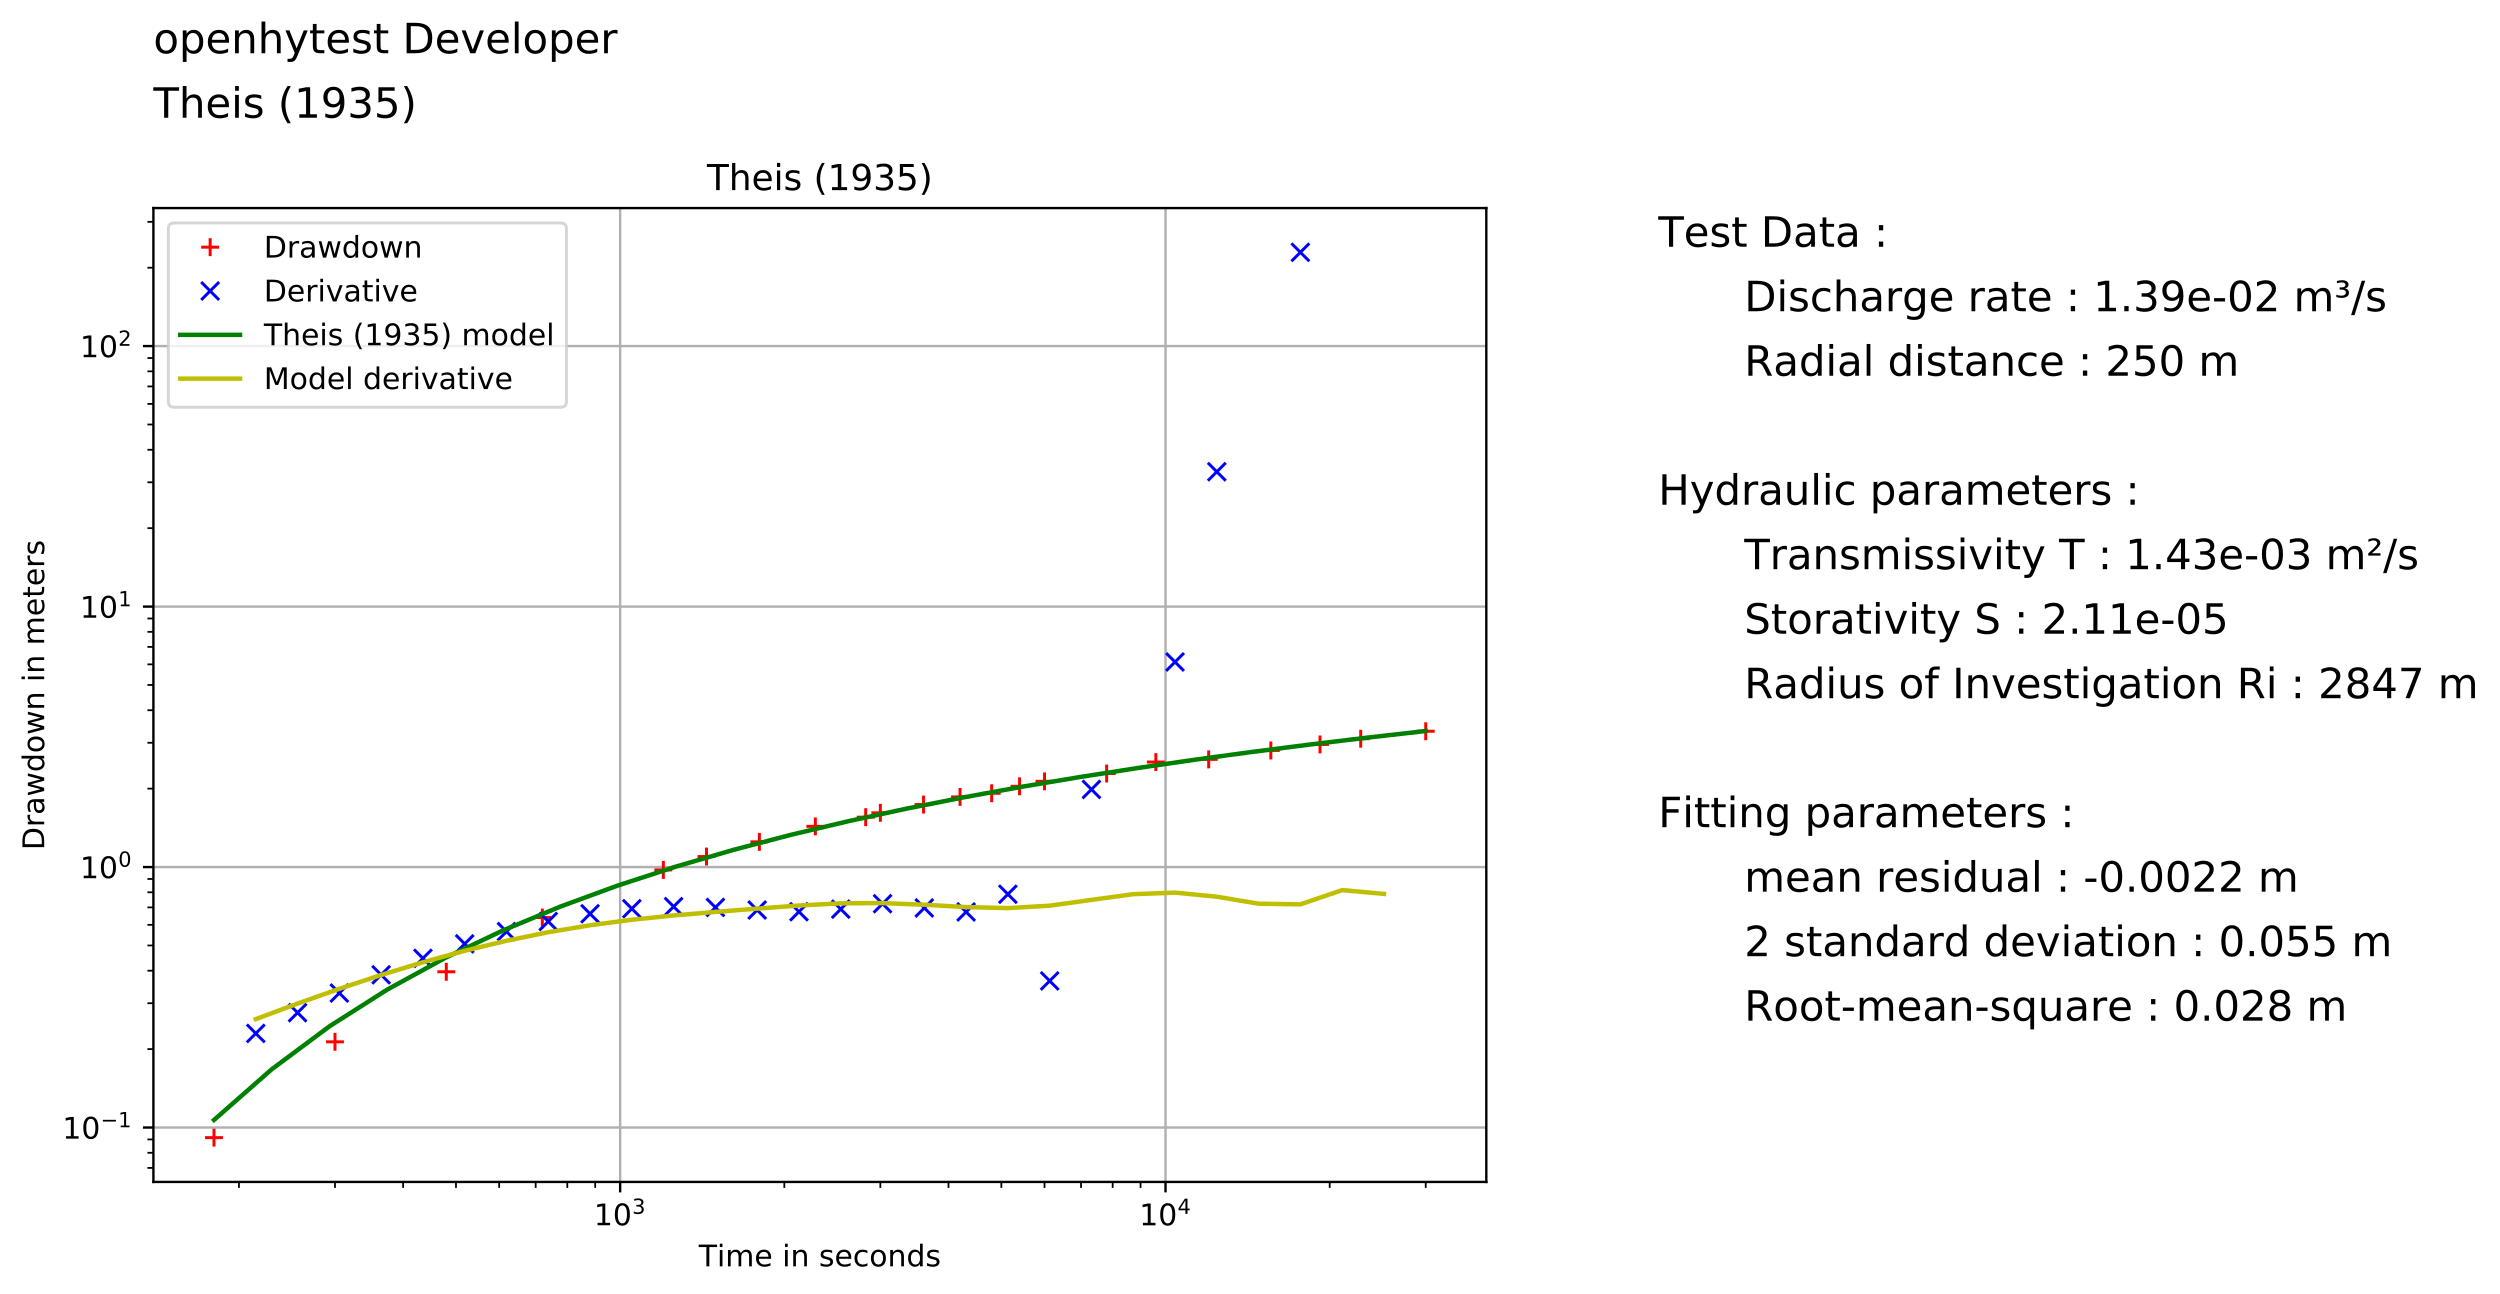 <?xml version="1.0" encoding="utf-8" standalone="no"?>
<!DOCTYPE svg PUBLIC "-//W3C//DTD SVG 1.1//EN"
  "http://www.w3.org/Graphics/SVG/1.1/DTD/svg11.dtd">
<!-- Created with matplotlib (https://matplotlib.org/) -->
<svg height="433.394pt" version="1.1" viewBox="0 0 837.273 433.394" width="837.273pt" xmlns="http://www.w3.org/2000/svg" xmlns:xlink="http://www.w3.org/1999/xlink">
 <defs>
  <style type="text/css">
*{stroke-linecap:butt;stroke-linejoin:round;}
  </style>
 </defs>
 <g id="figure_1">
  <g id="patch_1">
   <path d="M 0 433.394 
L 837.273 433.394 
L 837.273 0 
L 0 0 
z
" style="fill:#ffffff;"/>
  </g>
  <g id="axes_1">
   <g id="patch_2">
    <path d="M 51.378 395.838 
L 497.778 395.838 
L 497.778 69.678 
L 51.378 69.678 
z
" style="fill:#ffffff;"/>
   </g>
   <g id="matplotlib.axis_1">
    <g id="xtick_1">
     <g id="line2d_1">
      <path clip-path="url(#p767e8b9774)" d="M 207.693 395.838 
L 207.693 69.678 
" style="fill:none;stroke:#b0b0b0;stroke-linecap:square;stroke-width:0.8;"/>
     </g>
     <g id="line2d_2">
      <defs>
       <path d="M 0 0 
L 0 3.5 
" id="m8e60ec877a" style="stroke:#000000;stroke-width:0.8;"/>
      </defs>
      <g>
       <use style="stroke:#000000;stroke-width:0.8;" x="207.693" xlink:href="#m8e60ec877a" y="395.838"/>
      </g>
     </g>
     <g id="text_1">
      <!-- $\mathdefault{10^{3}}$ -->
      <defs>
       <path d="M 12.406 8.297 
L 28.516 8.297 
L 28.516 63.922 
L 10.984 60.406 
L 10.984 69.391 
L 28.422 72.906 
L 38.281 72.906 
L 38.281 8.297 
L 54.391 8.297 
L 54.391 0 
L 12.406 0 
z
" id="DejaVuSans-49"/>
       <path d="M 31.781 66.406 
Q 24.172 66.406 20.328 58.906 
Q 16.5 51.422 16.5 36.375 
Q 16.5 21.391 20.328 13.891 
Q 24.172 6.391 31.781 6.391 
Q 39.453 6.391 43.281 13.891 
Q 47.125 21.391 47.125 36.375 
Q 47.125 51.422 43.281 58.906 
Q 39.453 66.406 31.781 66.406 
z
M 31.781 74.219 
Q 44.047 74.219 50.516 64.516 
Q 56.984 54.828 56.984 36.375 
Q 56.984 17.969 50.516 8.266 
Q 44.047 -1.422 31.781 -1.422 
Q 19.531 -1.422 13.062 8.266 
Q 6.594 17.969 6.594 36.375 
Q 6.594 54.828 13.062 64.516 
Q 19.531 74.219 31.781 74.219 
z
" id="DejaVuSans-48"/>
       <path d="M 40.578 39.312 
Q 47.656 37.797 51.625 33 
Q 55.609 28.219 55.609 21.188 
Q 55.609 10.406 48.188 4.484 
Q 40.766 -1.422 27.094 -1.422 
Q 22.516 -1.422 17.656 -0.516 
Q 12.797 0.391 7.625 2.203 
L 7.625 11.719 
Q 11.719 9.328 16.594 8.109 
Q 21.484 6.891 26.812 6.891 
Q 36.078 6.891 40.938 10.547 
Q 45.797 14.203 45.797 21.188 
Q 45.797 27.641 41.281 31.266 
Q 36.766 34.906 28.719 34.906 
L 20.219 34.906 
L 20.219 43.016 
L 29.109 43.016 
Q 36.375 43.016 40.234 45.922 
Q 44.094 48.828 44.094 54.297 
Q 44.094 59.906 40.109 62.906 
Q 36.141 65.922 28.719 65.922 
Q 24.656 65.922 20.016 65.031 
Q 15.375 64.156 9.812 62.312 
L 9.812 71.094 
Q 15.438 72.656 20.344 73.438 
Q 25.25 74.219 29.594 74.219 
Q 40.828 74.219 47.359 69.109 
Q 53.906 64.016 53.906 55.328 
Q 53.906 49.266 50.438 45.094 
Q 46.969 40.922 40.578 39.312 
z
" id="DejaVuSans-51"/>
      </defs>
      <g transform="translate(198.893 410.436)scale(0.1 -0.1)">
       <use transform="translate(0 0.766)" xlink:href="#DejaVuSans-49"/>
       <use transform="translate(63.623 0.766)" xlink:href="#DejaVuSans-48"/>
       <use transform="translate(128.203 39.047)scale(0.7)" xlink:href="#DejaVuSans-51"/>
      </g>
     </g>
    </g>
    <g id="xtick_2">
     <g id="line2d_3">
      <path clip-path="url(#p767e8b9774)" d="M 390.342 395.838 
L 390.342 69.678 
" style="fill:none;stroke:#b0b0b0;stroke-linecap:square;stroke-width:0.8;"/>
     </g>
     <g id="line2d_4">
      <g>
       <use style="stroke:#000000;stroke-width:0.8;" x="390.342" xlink:href="#m8e60ec877a" y="395.838"/>
      </g>
     </g>
     <g id="text_2">
      <!-- $\mathdefault{10^{4}}$ -->
      <defs>
       <path d="M 37.797 64.312 
L 12.891 25.391 
L 37.797 25.391 
z
M 35.203 72.906 
L 47.609 72.906 
L 47.609 25.391 
L 58.016 25.391 
L 58.016 17.188 
L 47.609 17.188 
L 47.609 0 
L 37.797 0 
L 37.797 17.188 
L 4.891 17.188 
L 4.891 26.703 
z
" id="DejaVuSans-52"/>
      </defs>
      <g transform="translate(381.542 410.436)scale(0.1 -0.1)">
       <use transform="translate(0 0.684)" xlink:href="#DejaVuSans-49"/>
       <use transform="translate(63.623 0.684)" xlink:href="#DejaVuSans-48"/>
       <use transform="translate(128.203 38.966)scale(0.7)" xlink:href="#DejaVuSans-52"/>
      </g>
     </g>
    </g>
    <g id="xtick_3">
     <g id="line2d_5">
      <defs>
       <path d="M 0 0 
L 0 2 
" id="mcb5ab006f8" style="stroke:#000000;stroke-width:0.6;"/>
      </defs>
      <g>
       <use style="stroke:#000000;stroke-width:0.6;" x="80.027" xlink:href="#mcb5ab006f8" y="395.838"/>
      </g>
     </g>
    </g>
    <g id="xtick_4">
     <g id="line2d_6">
      <g>
       <use style="stroke:#000000;stroke-width:0.6;" x="112.189" xlink:href="#mcb5ab006f8" y="395.838"/>
      </g>
     </g>
    </g>
    <g id="xtick_5">
     <g id="line2d_7">
      <g>
       <use style="stroke:#000000;stroke-width:0.6;" x="135.009" xlink:href="#mcb5ab006f8" y="395.838"/>
      </g>
     </g>
    </g>
    <g id="xtick_6">
     <g id="line2d_8">
      <g>
       <use style="stroke:#000000;stroke-width:0.6;" x="152.71" xlink:href="#mcb5ab006f8" y="395.838"/>
      </g>
     </g>
    </g>
    <g id="xtick_7">
     <g id="line2d_9">
      <g>
       <use style="stroke:#000000;stroke-width:0.6;" x="167.172" xlink:href="#mcb5ab006f8" y="395.838"/>
      </g>
     </g>
    </g>
    <g id="xtick_8">
     <g id="line2d_10">
      <g>
       <use style="stroke:#000000;stroke-width:0.6;" x="179.4" xlink:href="#mcb5ab006f8" y="395.838"/>
      </g>
     </g>
    </g>
    <g id="xtick_9">
     <g id="line2d_11">
      <g>
       <use style="stroke:#000000;stroke-width:0.6;" x="189.992" xlink:href="#mcb5ab006f8" y="395.838"/>
      </g>
     </g>
    </g>
    <g id="xtick_10">
     <g id="line2d_12">
      <g>
       <use style="stroke:#000000;stroke-width:0.6;" x="199.335" xlink:href="#mcb5ab006f8" y="395.838"/>
      </g>
     </g>
    </g>
    <g id="xtick_11">
     <g id="line2d_13">
      <g>
       <use style="stroke:#000000;stroke-width:0.6;" x="262.675" xlink:href="#mcb5ab006f8" y="395.838"/>
      </g>
     </g>
    </g>
    <g id="xtick_12">
     <g id="line2d_14">
      <g>
       <use style="stroke:#000000;stroke-width:0.6;" x="294.838" xlink:href="#mcb5ab006f8" y="395.838"/>
      </g>
     </g>
    </g>
    <g id="xtick_13">
     <g id="line2d_15">
      <g>
       <use style="stroke:#000000;stroke-width:0.6;" x="317.658" xlink:href="#mcb5ab006f8" y="395.838"/>
      </g>
     </g>
    </g>
    <g id="xtick_14">
     <g id="line2d_16">
      <g>
       <use style="stroke:#000000;stroke-width:0.6;" x="335.359" xlink:href="#mcb5ab006f8" y="395.838"/>
      </g>
     </g>
    </g>
    <g id="xtick_15">
     <g id="line2d_17">
      <g>
       <use style="stroke:#000000;stroke-width:0.6;" x="349.821" xlink:href="#mcb5ab006f8" y="395.838"/>
      </g>
     </g>
    </g>
    <g id="xtick_16">
     <g id="line2d_18">
      <g>
       <use style="stroke:#000000;stroke-width:0.6;" x="362.049" xlink:href="#mcb5ab006f8" y="395.838"/>
      </g>
     </g>
    </g>
    <g id="xtick_17">
     <g id="line2d_19">
      <g>
       <use style="stroke:#000000;stroke-width:0.6;" x="372.641" xlink:href="#mcb5ab006f8" y="395.838"/>
      </g>
     </g>
    </g>
    <g id="xtick_18">
     <g id="line2d_20">
      <g>
       <use style="stroke:#000000;stroke-width:0.6;" x="381.984" xlink:href="#mcb5ab006f8" y="395.838"/>
      </g>
     </g>
    </g>
    <g id="xtick_19">
     <g id="line2d_21">
      <g>
       <use style="stroke:#000000;stroke-width:0.6;" x="445.324" xlink:href="#mcb5ab006f8" y="395.838"/>
      </g>
     </g>
    </g>
    <g id="xtick_20">
     <g id="line2d_22">
      <g>
       <use style="stroke:#000000;stroke-width:0.6;" x="477.487" xlink:href="#mcb5ab006f8" y="395.838"/>
      </g>
     </g>
    </g>
    <g id="text_3">
     <!-- Time in seconds -->
     <defs>
      <path d="M -0.297 72.906 
L 61.375 72.906 
L 61.375 64.594 
L 35.5 64.594 
L 35.5 0 
L 25.594 0 
L 25.594 64.594 
L -0.297 64.594 
z
" id="DejaVuSans-84"/>
      <path d="M 9.422 54.688 
L 18.406 54.688 
L 18.406 0 
L 9.422 0 
z
M 9.422 75.984 
L 18.406 75.984 
L 18.406 64.594 
L 9.422 64.594 
z
" id="DejaVuSans-105"/>
      <path d="M 52 44.188 
Q 55.375 50.25 60.062 53.125 
Q 64.75 56 71.094 56 
Q 79.641 56 84.281 50.016 
Q 88.922 44.047 88.922 33.016 
L 88.922 0 
L 79.891 0 
L 79.891 32.719 
Q 79.891 40.578 77.094 44.375 
Q 74.312 48.188 68.609 48.188 
Q 61.625 48.188 57.562 43.547 
Q 53.516 38.922 53.516 30.906 
L 53.516 0 
L 44.484 0 
L 44.484 32.719 
Q 44.484 40.625 41.703 44.406 
Q 38.922 48.188 33.109 48.188 
Q 26.219 48.188 22.156 43.531 
Q 18.109 38.875 18.109 30.906 
L 18.109 0 
L 9.078 0 
L 9.078 54.688 
L 18.109 54.688 
L 18.109 46.188 
Q 21.188 51.219 25.484 53.609 
Q 29.781 56 35.688 56 
Q 41.656 56 45.828 52.969 
Q 50 49.953 52 44.188 
z
" id="DejaVuSans-109"/>
      <path d="M 56.203 29.594 
L 56.203 25.203 
L 14.891 25.203 
Q 15.484 15.922 20.484 11.062 
Q 25.484 6.203 34.422 6.203 
Q 39.594 6.203 44.453 7.469 
Q 49.312 8.734 54.109 11.281 
L 54.109 2.781 
Q 49.266 0.734 44.188 -0.344 
Q 39.109 -1.422 33.891 -1.422 
Q 20.797 -1.422 13.156 6.188 
Q 5.516 13.812 5.516 26.812 
Q 5.516 40.234 12.766 48.109 
Q 20.016 56 32.328 56 
Q 43.359 56 49.781 48.891 
Q 56.203 41.797 56.203 29.594 
z
M 47.219 32.234 
Q 47.125 39.594 43.094 43.984 
Q 39.062 48.391 32.422 48.391 
Q 24.906 48.391 20.391 44.141 
Q 15.875 39.891 15.188 32.172 
z
" id="DejaVuSans-101"/>
      <path id="DejaVuSans-32"/>
      <path d="M 54.891 33.016 
L 54.891 0 
L 45.906 0 
L 45.906 32.719 
Q 45.906 40.484 42.875 44.328 
Q 39.844 48.188 33.797 48.188 
Q 26.516 48.188 22.312 43.547 
Q 18.109 38.922 18.109 30.906 
L 18.109 0 
L 9.078 0 
L 9.078 54.688 
L 18.109 54.688 
L 18.109 46.188 
Q 21.344 51.125 25.703 53.562 
Q 30.078 56 35.797 56 
Q 45.219 56 50.047 50.172 
Q 54.891 44.344 54.891 33.016 
z
" id="DejaVuSans-110"/>
      <path d="M 44.281 53.078 
L 44.281 44.578 
Q 40.484 46.531 36.375 47.5 
Q 32.281 48.484 27.875 48.484 
Q 21.188 48.484 17.844 46.438 
Q 14.5 44.391 14.5 40.281 
Q 14.5 37.156 16.891 35.375 
Q 19.281 33.594 26.516 31.984 
L 29.594 31.297 
Q 39.156 29.25 43.188 25.516 
Q 47.219 21.781 47.219 15.094 
Q 47.219 7.469 41.188 3.016 
Q 35.156 -1.422 24.609 -1.422 
Q 20.219 -1.422 15.453 -0.562 
Q 10.688 0.297 5.422 2 
L 5.422 11.281 
Q 10.406 8.688 15.234 7.391 
Q 20.062 6.109 24.812 6.109 
Q 31.156 6.109 34.562 8.281 
Q 37.984 10.453 37.984 14.406 
Q 37.984 18.062 35.516 20.016 
Q 33.062 21.969 24.703 23.781 
L 21.578 24.516 
Q 13.234 26.266 9.516 29.906 
Q 5.812 33.547 5.812 39.891 
Q 5.812 47.609 11.281 51.797 
Q 16.75 56 26.812 56 
Q 31.781 56 36.172 55.266 
Q 40.578 54.547 44.281 53.078 
z
" id="DejaVuSans-115"/>
      <path d="M 48.781 52.594 
L 48.781 44.188 
Q 44.969 46.297 41.141 47.344 
Q 37.312 48.391 33.406 48.391 
Q 24.656 48.391 19.812 42.844 
Q 14.984 37.312 14.984 27.297 
Q 14.984 17.281 19.812 11.734 
Q 24.656 6.203 33.406 6.203 
Q 37.312 6.203 41.141 7.25 
Q 44.969 8.297 48.781 10.406 
L 48.781 2.094 
Q 45.016 0.344 40.984 -0.531 
Q 36.969 -1.422 32.422 -1.422 
Q 20.062 -1.422 12.781 6.344 
Q 5.516 14.109 5.516 27.297 
Q 5.516 40.672 12.859 48.328 
Q 20.219 56 33.016 56 
Q 37.156 56 41.109 55.141 
Q 45.062 54.297 48.781 52.594 
z
" id="DejaVuSans-99"/>
      <path d="M 30.609 48.391 
Q 23.391 48.391 19.188 42.75 
Q 14.984 37.109 14.984 27.297 
Q 14.984 17.484 19.156 11.844 
Q 23.344 6.203 30.609 6.203 
Q 37.797 6.203 41.984 11.859 
Q 46.188 17.531 46.188 27.297 
Q 46.188 37.016 41.984 42.703 
Q 37.797 48.391 30.609 48.391 
z
M 30.609 56 
Q 42.328 56 49.016 48.375 
Q 55.719 40.766 55.719 27.297 
Q 55.719 13.875 49.016 6.219 
Q 42.328 -1.422 30.609 -1.422 
Q 18.844 -1.422 12.172 6.219 
Q 5.516 13.875 5.516 27.297 
Q 5.516 40.766 12.172 48.375 
Q 18.844 56 30.609 56 
z
" id="DejaVuSans-111"/>
      <path d="M 45.406 46.391 
L 45.406 75.984 
L 54.391 75.984 
L 54.391 0 
L 45.406 0 
L 45.406 8.203 
Q 42.578 3.328 38.25 0.953 
Q 33.938 -1.422 27.875 -1.422 
Q 17.969 -1.422 11.734 6.484 
Q 5.516 14.406 5.516 27.297 
Q 5.516 40.188 11.734 48.094 
Q 17.969 56 27.875 56 
Q 33.938 56 38.25 53.625 
Q 42.578 51.266 45.406 46.391 
z
M 14.797 27.297 
Q 14.797 17.391 18.875 11.75 
Q 22.953 6.109 30.078 6.109 
Q 37.203 6.109 41.297 11.75 
Q 45.406 17.391 45.406 27.297 
Q 45.406 37.203 41.297 42.844 
Q 37.203 48.484 30.078 48.484 
Q 22.953 48.484 18.875 42.844 
Q 14.797 37.203 14.797 27.297 
z
" id="DejaVuSans-100"/>
     </defs>
     <g transform="translate(234.017 424.114)scale(0.1 -0.1)">
      <use xlink:href="#DejaVuSans-84"/>
      <use x="61.037" xlink:href="#DejaVuSans-105"/>
      <use x="88.82" xlink:href="#DejaVuSans-109"/>
      <use x="186.232" xlink:href="#DejaVuSans-101"/>
      <use x="247.756" xlink:href="#DejaVuSans-32"/>
      <use x="279.543" xlink:href="#DejaVuSans-105"/>
      <use x="307.326" xlink:href="#DejaVuSans-110"/>
      <use x="370.705" xlink:href="#DejaVuSans-32"/>
      <use x="402.492" xlink:href="#DejaVuSans-115"/>
      <use x="454.592" xlink:href="#DejaVuSans-101"/>
      <use x="516.115" xlink:href="#DejaVuSans-99"/>
      <use x="571.096" xlink:href="#DejaVuSans-111"/>
      <use x="632.277" xlink:href="#DejaVuSans-110"/>
      <use x="695.656" xlink:href="#DejaVuSans-100"/>
      <use x="759.133" xlink:href="#DejaVuSans-115"/>
     </g>
    </g>
   </g>
   <g id="matplotlib.axis_2">
    <g id="ytick_1">
     <g id="line2d_23">
      <path clip-path="url(#p767e8b9774)" d="M 51.378 377.622 
L 497.778 377.622 
" style="fill:none;stroke:#b0b0b0;stroke-linecap:square;stroke-width:0.8;"/>
     </g>
     <g id="line2d_24">
      <defs>
       <path d="M 0 0 
L -3.5 0 
" id="md958b1775a" style="stroke:#000000;stroke-width:0.8;"/>
      </defs>
      <g>
       <use style="stroke:#000000;stroke-width:0.8;" x="51.378" xlink:href="#md958b1775a" y="377.622"/>
      </g>
     </g>
     <g id="text_4">
      <!-- $\mathdefault{10^{-1}}$ -->
      <defs>
       <path d="M 10.594 35.5 
L 73.188 35.5 
L 73.188 27.203 
L 10.594 27.203 
z
" id="DejaVuSans-8722"/>
      </defs>
      <g transform="translate(20.878 381.421)scale(0.1 -0.1)">
       <use transform="translate(0 0.684)" xlink:href="#DejaVuSans-49"/>
       <use transform="translate(63.623 0.684)" xlink:href="#DejaVuSans-48"/>
       <use transform="translate(128.203 38.966)scale(0.7)" xlink:href="#DejaVuSans-8722"/>
       <use transform="translate(186.855 38.966)scale(0.7)" xlink:href="#DejaVuSans-49"/>
      </g>
     </g>
    </g>
    <g id="ytick_2">
     <g id="line2d_25">
      <path clip-path="url(#p767e8b9774)" d="M 51.378 290.384 
L 497.778 290.384 
" style="fill:none;stroke:#b0b0b0;stroke-linecap:square;stroke-width:0.8;"/>
     </g>
     <g id="line2d_26">
      <g>
       <use style="stroke:#000000;stroke-width:0.8;" x="51.378" xlink:href="#md958b1775a" y="290.384"/>
      </g>
     </g>
     <g id="text_5">
      <!-- $\mathdefault{10^{0}}$ -->
      <g transform="translate(26.778 294.184)scale(0.1 -0.1)">
       <use transform="translate(0 0.766)" xlink:href="#DejaVuSans-49"/>
       <use transform="translate(63.623 0.766)" xlink:href="#DejaVuSans-48"/>
       <use transform="translate(128.203 39.047)scale(0.7)" xlink:href="#DejaVuSans-48"/>
      </g>
     </g>
    </g>
    <g id="ytick_3">
     <g id="line2d_27">
      <path clip-path="url(#p767e8b9774)" d="M 51.378 203.147 
L 497.778 203.147 
" style="fill:none;stroke:#b0b0b0;stroke-linecap:square;stroke-width:0.8;"/>
     </g>
     <g id="line2d_28">
      <g>
       <use style="stroke:#000000;stroke-width:0.8;" x="51.378" xlink:href="#md958b1775a" y="203.147"/>
      </g>
     </g>
     <g id="text_6">
      <!-- $\mathdefault{10^{1}}$ -->
      <g transform="translate(26.778 206.946)scale(0.1 -0.1)">
       <use transform="translate(0 0.684)" xlink:href="#DejaVuSans-49"/>
       <use transform="translate(63.623 0.684)" xlink:href="#DejaVuSans-48"/>
       <use transform="translate(128.203 38.966)scale(0.7)" xlink:href="#DejaVuSans-49"/>
      </g>
     </g>
    </g>
    <g id="ytick_4">
     <g id="line2d_29">
      <path clip-path="url(#p767e8b9774)" d="M 51.378 115.909 
L 497.778 115.909 
" style="fill:none;stroke:#b0b0b0;stroke-linecap:square;stroke-width:0.8;"/>
     </g>
     <g id="line2d_30">
      <g>
       <use style="stroke:#000000;stroke-width:0.8;" x="51.378" xlink:href="#md958b1775a" y="115.909"/>
      </g>
     </g>
     <g id="text_7">
      <!-- $\mathdefault{10^{2}}$ -->
      <defs>
       <path d="M 19.188 8.297 
L 53.609 8.297 
L 53.609 0 
L 7.328 0 
L 7.328 8.297 
Q 12.938 14.109 22.625 23.891 
Q 32.328 33.688 34.812 36.531 
Q 39.547 41.844 41.422 45.531 
Q 43.312 49.219 43.312 52.781 
Q 43.312 58.594 39.234 62.25 
Q 35.156 65.922 28.609 65.922 
Q 23.969 65.922 18.812 64.312 
Q 13.672 62.703 7.812 59.422 
L 7.812 69.391 
Q 13.766 71.781 18.938 73 
Q 24.125 74.219 28.422 74.219 
Q 39.75 74.219 46.484 68.547 
Q 53.219 62.891 53.219 53.422 
Q 53.219 48.922 51.531 44.891 
Q 49.859 40.875 45.406 35.406 
Q 44.188 33.984 37.641 27.219 
Q 31.109 20.453 19.188 8.297 
z
" id="DejaVuSans-50"/>
      </defs>
      <g transform="translate(26.778 119.709)scale(0.1 -0.1)">
       <use transform="translate(0 0.766)" xlink:href="#DejaVuSans-49"/>
       <use transform="translate(63.623 0.766)" xlink:href="#DejaVuSans-48"/>
       <use transform="translate(128.203 39.047)scale(0.7)" xlink:href="#DejaVuSans-50"/>
      </g>
     </g>
    </g>
    <g id="ytick_5">
     <g id="line2d_31">
      <defs>
       <path d="M 0 0 
L -2 0 
" id="m195b357db5" style="stroke:#000000;stroke-width:0.6;"/>
      </defs>
      <g>
       <use style="stroke:#000000;stroke-width:0.6;" x="51.378" xlink:href="#m195b357db5" y="391.135"/>
      </g>
     </g>
    </g>
    <g id="ytick_6">
     <g id="line2d_32">
      <g>
       <use style="stroke:#000000;stroke-width:0.6;" x="51.378" xlink:href="#m195b357db5" y="386.076"/>
      </g>
     </g>
    </g>
    <g id="ytick_7">
     <g id="line2d_33">
      <g>
       <use style="stroke:#000000;stroke-width:0.6;" x="51.378" xlink:href="#m195b357db5" y="381.614"/>
      </g>
     </g>
    </g>
    <g id="ytick_8">
     <g id="line2d_34">
      <g>
       <use style="stroke:#000000;stroke-width:0.6;" x="51.378" xlink:href="#m195b357db5" y="351.361"/>
      </g>
     </g>
    </g>
    <g id="ytick_9">
     <g id="line2d_35">
      <g>
       <use style="stroke:#000000;stroke-width:0.6;" x="51.378" xlink:href="#m195b357db5" y="335.999"/>
      </g>
     </g>
    </g>
    <g id="ytick_10">
     <g id="line2d_36">
      <g>
       <use style="stroke:#000000;stroke-width:0.6;" x="51.378" xlink:href="#m195b357db5" y="325.1"/>
      </g>
     </g>
    </g>
    <g id="ytick_11">
     <g id="line2d_37">
      <g>
       <use style="stroke:#000000;stroke-width:0.6;" x="51.378" xlink:href="#m195b357db5" y="316.646"/>
      </g>
     </g>
    </g>
    <g id="ytick_12">
     <g id="line2d_38">
      <g>
       <use style="stroke:#000000;stroke-width:0.6;" x="51.378" xlink:href="#m195b357db5" y="309.738"/>
      </g>
     </g>
    </g>
    <g id="ytick_13">
     <g id="line2d_39">
      <g>
       <use style="stroke:#000000;stroke-width:0.6;" x="51.378" xlink:href="#m195b357db5" y="303.898"/>
      </g>
     </g>
    </g>
    <g id="ytick_14">
     <g id="line2d_40">
      <g>
       <use style="stroke:#000000;stroke-width:0.6;" x="51.378" xlink:href="#m195b357db5" y="298.839"/>
      </g>
     </g>
    </g>
    <g id="ytick_15">
     <g id="line2d_41">
      <g>
       <use style="stroke:#000000;stroke-width:0.6;" x="51.378" xlink:href="#m195b357db5" y="294.376"/>
      </g>
     </g>
    </g>
    <g id="ytick_16">
     <g id="line2d_42">
      <g>
       <use style="stroke:#000000;stroke-width:0.6;" x="51.378" xlink:href="#m195b357db5" y="264.123"/>
      </g>
     </g>
    </g>
    <g id="ytick_17">
     <g id="line2d_43">
      <g>
       <use style="stroke:#000000;stroke-width:0.6;" x="51.378" xlink:href="#m195b357db5" y="248.762"/>
      </g>
     </g>
    </g>
    <g id="ytick_18">
     <g id="line2d_44">
      <g>
       <use style="stroke:#000000;stroke-width:0.6;" x="51.378" xlink:href="#m195b357db5" y="237.862"/>
      </g>
     </g>
    </g>
    <g id="ytick_19">
     <g id="line2d_45">
      <g>
       <use style="stroke:#000000;stroke-width:0.6;" x="51.378" xlink:href="#m195b357db5" y="229.408"/>
      </g>
     </g>
    </g>
    <g id="ytick_20">
     <g id="line2d_46">
      <g>
       <use style="stroke:#000000;stroke-width:0.6;" x="51.378" xlink:href="#m195b357db5" y="222.5"/>
      </g>
     </g>
    </g>
    <g id="ytick_21">
     <g id="line2d_47">
      <g>
       <use style="stroke:#000000;stroke-width:0.6;" x="51.378" xlink:href="#m195b357db5" y="216.66"/>
      </g>
     </g>
    </g>
    <g id="ytick_22">
     <g id="line2d_48">
      <g>
       <use style="stroke:#000000;stroke-width:0.6;" x="51.378" xlink:href="#m195b357db5" y="211.601"/>
      </g>
     </g>
    </g>
    <g id="ytick_23">
     <g id="line2d_49">
      <g>
       <use style="stroke:#000000;stroke-width:0.6;" x="51.378" xlink:href="#m195b357db5" y="207.139"/>
      </g>
     </g>
    </g>
    <g id="ytick_24">
     <g id="line2d_50">
      <g>
       <use style="stroke:#000000;stroke-width:0.6;" x="51.378" xlink:href="#m195b357db5" y="176.886"/>
      </g>
     </g>
    </g>
    <g id="ytick_25">
     <g id="line2d_51">
      <g>
       <use style="stroke:#000000;stroke-width:0.6;" x="51.378" xlink:href="#m195b357db5" y="161.524"/>
      </g>
     </g>
    </g>
    <g id="ytick_26">
     <g id="line2d_52">
      <g>
       <use style="stroke:#000000;stroke-width:0.6;" x="51.378" xlink:href="#m195b357db5" y="150.625"/>
      </g>
     </g>
    </g>
    <g id="ytick_27">
     <g id="line2d_53">
      <g>
       <use style="stroke:#000000;stroke-width:0.6;" x="51.378" xlink:href="#m195b357db5" y="142.171"/>
      </g>
     </g>
    </g>
    <g id="ytick_28">
     <g id="line2d_54">
      <g>
       <use style="stroke:#000000;stroke-width:0.6;" x="51.378" xlink:href="#m195b357db5" y="135.263"/>
      </g>
     </g>
    </g>
    <g id="ytick_29">
     <g id="line2d_55">
      <g>
       <use style="stroke:#000000;stroke-width:0.6;" x="51.378" xlink:href="#m195b357db5" y="129.423"/>
      </g>
     </g>
    </g>
    <g id="ytick_30">
     <g id="line2d_56">
      <g>
       <use style="stroke:#000000;stroke-width:0.6;" x="51.378" xlink:href="#m195b357db5" y="124.364"/>
      </g>
     </g>
    </g>
    <g id="ytick_31">
     <g id="line2d_57">
      <g>
       <use style="stroke:#000000;stroke-width:0.6;" x="51.378" xlink:href="#m195b357db5" y="119.901"/>
      </g>
     </g>
    </g>
    <g id="ytick_32">
     <g id="line2d_58">
      <g>
       <use style="stroke:#000000;stroke-width:0.6;" x="51.378" xlink:href="#m195b357db5" y="89.648"/>
      </g>
     </g>
    </g>
    <g id="ytick_33">
     <g id="line2d_59">
      <g>
       <use style="stroke:#000000;stroke-width:0.6;" x="51.378" xlink:href="#m195b357db5" y="74.287"/>
      </g>
     </g>
    </g>
    <g id="text_8">
     <!-- Drawdown in meters -->
     <defs>
      <path d="M 19.672 64.797 
L 19.672 8.109 
L 31.594 8.109 
Q 46.688 8.109 53.688 14.938 
Q 60.688 21.781 60.688 36.531 
Q 60.688 51.172 53.688 57.984 
Q 46.688 64.797 31.594 64.797 
z
M 9.812 72.906 
L 30.078 72.906 
Q 51.266 72.906 61.172 64.094 
Q 71.094 55.281 71.094 36.531 
Q 71.094 17.672 61.125 8.828 
Q 51.172 0 30.078 0 
L 9.812 0 
z
" id="DejaVuSans-68"/>
      <path d="M 41.109 46.297 
Q 39.594 47.172 37.812 47.578 
Q 36.031 48 33.891 48 
Q 26.266 48 22.188 43.047 
Q 18.109 38.094 18.109 28.812 
L 18.109 0 
L 9.078 0 
L 9.078 54.688 
L 18.109 54.688 
L 18.109 46.188 
Q 20.953 51.172 25.484 53.578 
Q 30.031 56 36.531 56 
Q 37.453 56 38.578 55.875 
Q 39.703 55.766 41.062 55.516 
z
" id="DejaVuSans-114"/>
      <path d="M 34.281 27.484 
Q 23.391 27.484 19.188 25 
Q 14.984 22.516 14.984 16.5 
Q 14.984 11.719 18.141 8.906 
Q 21.297 6.109 26.703 6.109 
Q 34.188 6.109 38.703 11.406 
Q 43.219 16.703 43.219 25.484 
L 43.219 27.484 
z
M 52.203 31.203 
L 52.203 0 
L 43.219 0 
L 43.219 8.297 
Q 40.141 3.328 35.547 0.953 
Q 30.953 -1.422 24.312 -1.422 
Q 15.922 -1.422 10.953 3.297 
Q 6 8.016 6 15.922 
Q 6 25.141 12.172 29.828 
Q 18.359 34.516 30.609 34.516 
L 43.219 34.516 
L 43.219 35.406 
Q 43.219 41.609 39.141 45 
Q 35.062 48.391 27.688 48.391 
Q 23 48.391 18.547 47.266 
Q 14.109 46.141 10.016 43.891 
L 10.016 52.203 
Q 14.938 54.109 19.578 55.047 
Q 24.219 56 28.609 56 
Q 40.484 56 46.344 49.844 
Q 52.203 43.703 52.203 31.203 
z
" id="DejaVuSans-97"/>
      <path d="M 4.203 54.688 
L 13.188 54.688 
L 24.422 12.016 
L 35.594 54.688 
L 46.188 54.688 
L 57.422 12.016 
L 68.609 54.688 
L 77.594 54.688 
L 63.281 0 
L 52.688 0 
L 40.922 44.828 
L 29.109 0 
L 18.5 0 
z
" id="DejaVuSans-119"/>
      <path d="M 18.312 70.219 
L 18.312 54.688 
L 36.812 54.688 
L 36.812 47.703 
L 18.312 47.703 
L 18.312 18.016 
Q 18.312 11.328 20.141 9.422 
Q 21.969 7.516 27.594 7.516 
L 36.812 7.516 
L 36.812 0 
L 27.594 0 
Q 17.188 0 13.234 3.875 
Q 9.281 7.766 9.281 18.016 
L 9.281 47.703 
L 2.688 47.703 
L 2.688 54.688 
L 9.281 54.688 
L 9.281 70.219 
z
" id="DejaVuSans-116"/>
     </defs>
     <g transform="translate(14.798 284.688)rotate(-90)scale(0.1 -0.1)">
      <use xlink:href="#DejaVuSans-68"/>
      <use x="77.002" xlink:href="#DejaVuSans-114"/>
      <use x="118.115" xlink:href="#DejaVuSans-97"/>
      <use x="179.395" xlink:href="#DejaVuSans-119"/>
      <use x="261.182" xlink:href="#DejaVuSans-100"/>
      <use x="324.658" xlink:href="#DejaVuSans-111"/>
      <use x="385.84" xlink:href="#DejaVuSans-119"/>
      <use x="467.627" xlink:href="#DejaVuSans-110"/>
      <use x="531.006" xlink:href="#DejaVuSans-32"/>
      <use x="562.793" xlink:href="#DejaVuSans-105"/>
      <use x="590.576" xlink:href="#DejaVuSans-110"/>
      <use x="653.955" xlink:href="#DejaVuSans-32"/>
      <use x="685.742" xlink:href="#DejaVuSans-109"/>
      <use x="783.154" xlink:href="#DejaVuSans-101"/>
      <use x="844.678" xlink:href="#DejaVuSans-116"/>
      <use x="883.887" xlink:href="#DejaVuSans-101"/>
      <use x="945.41" xlink:href="#DejaVuSans-114"/>
      <use x="986.523" xlink:href="#DejaVuSans-115"/>
     </g>
    </g>
   </g>
   <g id="line2d_60">
    <defs>
     <path d="M -3 0 
L 3 0 
M 0 3 
L 0 -3 
" id="me0f2045db3" style="stroke:#ff0000;"/>
    </defs>
    <g clip-path="url(#p767e8b9774)">
     <use style="fill:#ff0000;stroke:#ff0000;" x="71.669" xlink:href="#me0f2045db3" y="381.012"/>
     <use style="fill:#ff0000;stroke:#ff0000;" x="112.189" xlink:href="#me0f2045db3" y="348.911"/>
     <use style="fill:#ff0000;stroke:#ff0000;" x="149.472" xlink:href="#me0f2045db3" y="325.458"/>
     <use style="fill:#ff0000;stroke:#ff0000;" x="181.635" xlink:href="#me0f2045db3" y="307.288"/>
     <use style="fill:#ff0000;stroke:#ff0000;" x="222.155" xlink:href="#me0f2045db3" y="291.33"/>
     <use style="fill:#ff0000;stroke:#ff0000;" x="236.617" xlink:href="#me0f2045db3" y="286.867"/>
     <use style="fill:#ff0000;stroke:#ff0000;" x="254.318" xlink:href="#me0f2045db3" y="281.94"/>
     <use style="fill:#ff0000;stroke:#ff0000;" x="273.069" xlink:href="#me0f2045db3" y="276.766"/>
     <use style="fill:#ff0000;stroke:#ff0000;" x="289.93" xlink:href="#me0f2045db3" y="273.671"/>
     <use style="fill:#ff0000;stroke:#ff0000;" x="294.838" xlink:href="#me0f2045db3" y="272.214"/>
     <use style="fill:#ff0000;stroke:#ff0000;" x="309.301" xlink:href="#me0f2045db3" y="269.457"/>
     <use style="fill:#ff0000;stroke:#ff0000;" x="321.528" xlink:href="#me0f2045db3" y="266.887"/>
     <use style="fill:#ff0000;stroke:#ff0000;" x="332.121" xlink:href="#me0f2045db3" y="265.665"/>
     <use style="fill:#ff0000;stroke:#ff0000;" x="341.464" xlink:href="#me0f2045db3" y="263.333"/>
     <use style="fill:#ff0000;stroke:#ff0000;" x="349.821" xlink:href="#me0f2045db3" y="261.673"/>
     <use style="fill:#ff0000;stroke:#ff0000;" x="370.633" xlink:href="#me0f2045db3" y="259.06"/>
     <use style="fill:#ff0000;stroke:#ff0000;" x="387.103" xlink:href="#me0f2045db3" y="255.22"/>
     <use style="fill:#ff0000;stroke:#ff0000;" x="404.804" xlink:href="#me0f2045db3" y="254.318"/>
     <use style="fill:#ff0000;stroke:#ff0000;" x="425.616" xlink:href="#me0f2045db3" y="251.319"/>
     <use style="fill:#ff0000;stroke:#ff0000;" x="442.086" xlink:href="#me0f2045db3" y="249.314"/>
     <use style="fill:#ff0000;stroke:#ff0000;" x="455.718" xlink:href="#me0f2045db3" y="247.41"/>
     <use style="fill:#ff0000;stroke:#ff0000;" x="477.487" xlink:href="#me0f2045db3" y="244.895"/>
    </g>
   </g>
   <g id="line2d_61">
    <defs>
     <path d="M -3 3 
L 3 -3 
M -3 -3 
L 3 3 
" id="m5e23e53bc2" style="stroke:#0000ff;"/>
    </defs>
    <g clip-path="url(#p767e8b9774)">
     <use style="fill:#0000ff;stroke:#0000ff;" x="85.663" xlink:href="#m5e23e53bc2" y="346.099"/>
     <use style="fill:#0000ff;stroke:#0000ff;" x="99.656" xlink:href="#m5e23e53bc2" y="339.161"/>
     <use style="fill:#0000ff;stroke:#0000ff;" x="113.65" xlink:href="#m5e23e53bc2" y="332.58"/>
     <use style="fill:#0000ff;stroke:#0000ff;" x="127.644" xlink:href="#m5e23e53bc2" y="326.47"/>
     <use style="fill:#0000ff;stroke:#0000ff;" x="141.638" xlink:href="#m5e23e53bc2" y="320.949"/>
     <use style="fill:#0000ff;stroke:#0000ff;" x="155.631" xlink:href="#m5e23e53bc2" y="316.11"/>
     <use style="fill:#0000ff;stroke:#0000ff;" x="169.625" xlink:href="#m5e23e53bc2" y="311.999"/>
     <use style="fill:#0000ff;stroke:#0000ff;" x="183.619" xlink:href="#m5e23e53bc2" y="308.621"/>
     <use style="fill:#0000ff;stroke:#0000ff;" x="197.613" xlink:href="#m5e23e53bc2" y="306.024"/>
     <use style="fill:#0000ff;stroke:#0000ff;" x="211.606" xlink:href="#m5e23e53bc2" y="304.327"/>
     <use style="fill:#0000ff;stroke:#0000ff;" x="225.6" xlink:href="#m5e23e53bc2" y="303.633"/>
     <use style="fill:#0000ff;stroke:#0000ff;" x="239.594" xlink:href="#m5e23e53bc2" y="303.905"/>
     <use style="fill:#0000ff;stroke:#0000ff;" x="253.588" xlink:href="#m5e23e53bc2" y="304.776"/>
     <use style="fill:#0000ff;stroke:#0000ff;" x="267.581" xlink:href="#m5e23e53bc2" y="305.348"/>
     <use style="fill:#0000ff;stroke:#0000ff;" x="281.575" xlink:href="#m5e23e53bc2" y="304.472"/>
     <use style="fill:#0000ff;stroke:#0000ff;" x="295.569" xlink:href="#m5e23e53bc2" y="302.662"/>
     <use style="fill:#0000ff;stroke:#0000ff;" x="309.562" xlink:href="#m5e23e53bc2" y="304.08"/>
     <use style="fill:#0000ff;stroke:#0000ff;" x="323.556" xlink:href="#m5e23e53bc2" y="305.417"/>
     <use style="fill:#0000ff;stroke:#0000ff;" x="337.55" xlink:href="#m5e23e53bc2" y="299.484"/>
     <use style="fill:#0000ff;stroke:#0000ff;" x="351.544" xlink:href="#m5e23e53bc2" y="328.514"/>
     <use style="fill:#0000ff;stroke:#0000ff;" x="365.537" xlink:href="#m5e23e53bc2" y="264.379"/>
     <use style="fill:#0000ff;stroke:#0000ff;" x="370.499" xlink:href="#m5e23e53bc2" y="31205.373"/>
     <use style="fill:#0000ff;stroke:#0000ff;" x="388.559" xlink:href="#m5e23e53bc2" y="31205.373"/>
     <use style="fill:#0000ff;stroke:#0000ff;" x="393.525" xlink:href="#m5e23e53bc2" y="221.705"/>
     <use style="fill:#0000ff;stroke:#0000ff;" x="407.519" xlink:href="#m5e23e53bc2" y="157.992"/>
     <use style="fill:#0000ff;stroke:#0000ff;" x="412.491" xlink:href="#m5e23e53bc2" y="31205.373"/>
     <use style="fill:#0000ff;stroke:#0000ff;" x="430.526" xlink:href="#m5e23e53bc2" y="31205.373"/>
     <use style="fill:#0000ff;stroke:#0000ff;" x="435.506" xlink:href="#m5e23e53bc2" y="84.503"/>
     <use style="fill:#0000ff;stroke:#0000ff;" x="440.486" xlink:href="#m5e23e53bc2" y="31205.373"/>
    </g>
   </g>
   <g id="line2d_62">
    <path clip-path="url(#p767e8b9774)" d="M 71.669 375.088 
L 90.994 358.121 
L 110.318 343.74 
L 129.643 331.452 
L 148.968 320.869 
L 168.292 311.68 
L 187.617 303.641 
L 206.942 296.555 
L 226.266 290.263 
L 245.591 284.639 
L 264.916 279.579 
L 284.24 274.998 
L 303.565 270.827 
L 322.89 267.009 
L 342.214 263.497 
L 361.539 260.25 
L 380.864 257.236 
L 400.189 254.428 
L 419.513 251.8 
L 438.838 249.334 
L 458.163 247.011 
L 477.487 244.817 
" style="fill:none;stroke:#008000;stroke-linecap:square;stroke-width:1.5;"/>
   </g>
   <g id="line2d_63">
    <path clip-path="url(#p767e8b9774)" d="M 85.663 341.314 
L 99.656 336.098 
L 113.65 331.154 
L 127.644 326.527 
L 141.638 322.268 
L 155.631 318.43 
L 169.625 315.061 
L 183.619 312.201 
L 197.613 309.867 
L 211.606 308.029 
L 225.6 306.596 
L 239.594 305.41 
L 253.588 304.307 
L 267.581 303.265 
L 281.575 302.54 
L 295.569 302.452 
L 309.562 303 
L 323.556 303.791 
L 337.55 304.132 
L 351.544 303.325 
L 365.537 301.383 
L 379.531 299.466 
L 393.525 298.947 
L 407.519 300.309 
L 421.512 302.654 
L 435.506 302.879 
L 449.5 298.113 
L 463.493 299.376 
" style="fill:none;stroke:#bfbf00;stroke-linecap:square;stroke-width:1.5;"/>
   </g>
   <g id="patch_3">
    <path d="M 51.378 395.838 
L 51.378 69.678 
" style="fill:none;stroke:#000000;stroke-linecap:square;stroke-linejoin:miter;stroke-width:0.8;"/>
   </g>
   <g id="patch_4">
    <path d="M 497.778 395.838 
L 497.778 69.678 
" style="fill:none;stroke:#000000;stroke-linecap:square;stroke-linejoin:miter;stroke-width:0.8;"/>
   </g>
   <g id="patch_5">
    <path d="M 51.378 395.838 
L 497.778 395.838 
" style="fill:none;stroke:#000000;stroke-linecap:square;stroke-linejoin:miter;stroke-width:0.8;"/>
   </g>
   <g id="patch_6">
    <path d="M 51.378 69.678 
L 497.778 69.678 
" style="fill:none;stroke:#000000;stroke-linecap:square;stroke-linejoin:miter;stroke-width:0.8;"/>
   </g>
   <g id="text_9">
    <!-- Theis (1935) -->
    <defs>
     <path d="M 54.891 33.016 
L 54.891 0 
L 45.906 0 
L 45.906 32.719 
Q 45.906 40.484 42.875 44.328 
Q 39.844 48.188 33.797 48.188 
Q 26.516 48.188 22.312 43.547 
Q 18.109 38.922 18.109 30.906 
L 18.109 0 
L 9.078 0 
L 9.078 75.984 
L 18.109 75.984 
L 18.109 46.188 
Q 21.344 51.125 25.703 53.562 
Q 30.078 56 35.797 56 
Q 45.219 56 50.047 50.172 
Q 54.891 44.344 54.891 33.016 
z
" id="DejaVuSans-104"/>
     <path d="M 31 75.875 
Q 24.469 64.656 21.281 53.656 
Q 18.109 42.672 18.109 31.391 
Q 18.109 20.125 21.312 9.062 
Q 24.516 -2 31 -13.188 
L 23.188 -13.188 
Q 15.875 -1.703 12.234 9.375 
Q 8.594 20.453 8.594 31.391 
Q 8.594 42.281 12.203 53.312 
Q 15.828 64.359 23.188 75.875 
z
" id="DejaVuSans-40"/>
     <path d="M 10.984 1.516 
L 10.984 10.5 
Q 14.703 8.734 18.5 7.812 
Q 22.312 6.891 25.984 6.891 
Q 35.75 6.891 40.891 13.453 
Q 46.047 20.016 46.781 33.406 
Q 43.953 29.203 39.594 26.953 
Q 35.25 24.703 29.984 24.703 
Q 19.047 24.703 12.672 31.312 
Q 6.297 37.938 6.297 49.422 
Q 6.297 60.641 12.938 67.422 
Q 19.578 74.219 30.609 74.219 
Q 43.266 74.219 49.922 64.516 
Q 56.594 54.828 56.594 36.375 
Q 56.594 19.141 48.406 8.859 
Q 40.234 -1.422 26.422 -1.422 
Q 22.703 -1.422 18.891 -0.688 
Q 15.094 0.047 10.984 1.516 
z
M 30.609 32.422 
Q 37.25 32.422 41.125 36.953 
Q 45.016 41.5 45.016 49.422 
Q 45.016 57.281 41.125 61.844 
Q 37.25 66.406 30.609 66.406 
Q 23.969 66.406 20.094 61.844 
Q 16.219 57.281 16.219 49.422 
Q 16.219 41.5 20.094 36.953 
Q 23.969 32.422 30.609 32.422 
z
" id="DejaVuSans-57"/>
     <path d="M 10.797 72.906 
L 49.516 72.906 
L 49.516 64.594 
L 19.828 64.594 
L 19.828 46.734 
Q 21.969 47.469 24.109 47.828 
Q 26.266 48.188 28.422 48.188 
Q 40.625 48.188 47.75 41.5 
Q 54.891 34.812 54.891 23.391 
Q 54.891 11.625 47.562 5.094 
Q 40.234 -1.422 26.906 -1.422 
Q 22.312 -1.422 17.547 -0.641 
Q 12.797 0.141 7.719 1.703 
L 7.719 11.625 
Q 12.109 9.234 16.797 8.062 
Q 21.484 6.891 26.703 6.891 
Q 35.156 6.891 40.078 11.328 
Q 45.016 15.766 45.016 23.391 
Q 45.016 31 40.078 35.438 
Q 35.156 39.891 26.703 39.891 
Q 22.75 39.891 18.812 39.016 
Q 14.891 38.141 10.797 36.281 
z
" id="DejaVuSans-53"/>
     <path d="M 8.016 75.875 
L 15.828 75.875 
Q 23.141 64.359 26.781 53.312 
Q 30.422 42.281 30.422 31.391 
Q 30.422 20.453 26.781 9.375 
Q 23.141 -1.703 15.828 -13.188 
L 8.016 -13.188 
Q 14.5 -2 17.703 9.062 
Q 20.906 20.125 20.906 31.391 
Q 20.906 42.672 17.703 53.656 
Q 14.5 64.656 8.016 75.875 
z
" id="DejaVuSans-41"/>
    </defs>
    <g transform="translate(236.768 63.678)scale(0.12 -0.12)">
     <use xlink:href="#DejaVuSans-84"/>
     <use x="61.084" xlink:href="#DejaVuSans-104"/>
     <use x="124.463" xlink:href="#DejaVuSans-101"/>
     <use x="185.986" xlink:href="#DejaVuSans-105"/>
     <use x="213.77" xlink:href="#DejaVuSans-115"/>
     <use x="265.869" xlink:href="#DejaVuSans-32"/>
     <use x="297.656" xlink:href="#DejaVuSans-40"/>
     <use x="336.67" xlink:href="#DejaVuSans-49"/>
     <use x="400.293" xlink:href="#DejaVuSans-57"/>
     <use x="463.916" xlink:href="#DejaVuSans-51"/>
     <use x="527.539" xlink:href="#DejaVuSans-53"/>
     <use x="591.162" xlink:href="#DejaVuSans-41"/>
    </g>
   </g>
   <g id="legend_1">
    <g id="patch_7">
     <path d="M 58.378 136.39 
L 187.713 136.39 
Q 189.713 136.39 189.713 134.39 
L 189.713 76.678 
Q 189.713 74.678 187.713 74.678 
L 58.378 74.678 
Q 56.378 74.678 56.378 76.678 
L 56.378 134.39 
Q 56.378 136.39 58.378 136.39 
z
" style="fill:#ffffff;opacity:0.8;stroke:#cccccc;stroke-linejoin:miter;"/>
    </g>
    <g id="line2d_64"/>
    <g id="line2d_65">
     <g>
      <use style="fill:#ff0000;stroke:#ff0000;" x="70.378" xlink:href="#me0f2045db3" y="82.776"/>
     </g>
    </g>
    <g id="text_10">
     <!-- Drawdown -->
     <g transform="translate(88.378 86.276)scale(0.1 -0.1)">
      <use xlink:href="#DejaVuSans-68"/>
      <use x="77.002" xlink:href="#DejaVuSans-114"/>
      <use x="118.115" xlink:href="#DejaVuSans-97"/>
      <use x="179.395" xlink:href="#DejaVuSans-119"/>
      <use x="261.182" xlink:href="#DejaVuSans-100"/>
      <use x="324.658" xlink:href="#DejaVuSans-111"/>
      <use x="385.84" xlink:href="#DejaVuSans-119"/>
      <use x="467.627" xlink:href="#DejaVuSans-110"/>
     </g>
    </g>
    <g id="line2d_66"/>
    <g id="line2d_67">
     <g>
      <use style="fill:#0000ff;stroke:#0000ff;" x="70.378" xlink:href="#m5e23e53bc2" y="97.454"/>
     </g>
    </g>
    <g id="text_11">
     <!-- Derivative -->
     <defs>
      <path d="M 2.984 54.688 
L 12.5 54.688 
L 29.594 8.797 
L 46.688 54.688 
L 56.203 54.688 
L 35.688 0 
L 23.484 0 
z
" id="DejaVuSans-118"/>
     </defs>
     <g transform="translate(88.378 100.954)scale(0.1 -0.1)">
      <use xlink:href="#DejaVuSans-68"/>
      <use x="77.002" xlink:href="#DejaVuSans-101"/>
      <use x="138.525" xlink:href="#DejaVuSans-114"/>
      <use x="179.639" xlink:href="#DejaVuSans-105"/>
      <use x="207.422" xlink:href="#DejaVuSans-118"/>
      <use x="266.602" xlink:href="#DejaVuSans-97"/>
      <use x="327.881" xlink:href="#DejaVuSans-116"/>
      <use x="367.09" xlink:href="#DejaVuSans-105"/>
      <use x="394.873" xlink:href="#DejaVuSans-118"/>
      <use x="454.053" xlink:href="#DejaVuSans-101"/>
     </g>
    </g>
    <g id="line2d_68">
     <path d="M 60.378 112.132 
L 80.378 112.132 
" style="fill:none;stroke:#008000;stroke-linecap:square;stroke-width:1.5;"/>
    </g>
    <g id="line2d_69"/>
    <g id="text_12">
     <!-- Theis (1935) model -->
     <defs>
      <path d="M 9.422 75.984 
L 18.406 75.984 
L 18.406 0 
L 9.422 0 
z
" id="DejaVuSans-108"/>
     </defs>
     <g transform="translate(88.378 115.632)scale(0.1 -0.1)">
      <use xlink:href="#DejaVuSans-84"/>
      <use x="61.084" xlink:href="#DejaVuSans-104"/>
      <use x="124.463" xlink:href="#DejaVuSans-101"/>
      <use x="185.986" xlink:href="#DejaVuSans-105"/>
      <use x="213.77" xlink:href="#DejaVuSans-115"/>
      <use x="265.869" xlink:href="#DejaVuSans-32"/>
      <use x="297.656" xlink:href="#DejaVuSans-40"/>
      <use x="336.67" xlink:href="#DejaVuSans-49"/>
      <use x="400.293" xlink:href="#DejaVuSans-57"/>
      <use x="463.916" xlink:href="#DejaVuSans-51"/>
      <use x="527.539" xlink:href="#DejaVuSans-53"/>
      <use x="591.162" xlink:href="#DejaVuSans-41"/>
      <use x="630.176" xlink:href="#DejaVuSans-32"/>
      <use x="661.963" xlink:href="#DejaVuSans-109"/>
      <use x="759.375" xlink:href="#DejaVuSans-111"/>
      <use x="820.557" xlink:href="#DejaVuSans-100"/>
      <use x="884.033" xlink:href="#DejaVuSans-101"/>
      <use x="945.557" xlink:href="#DejaVuSans-108"/>
     </g>
    </g>
    <g id="line2d_70">
     <path d="M 60.378 126.811 
L 80.378 126.811 
" style="fill:none;stroke:#bfbf00;stroke-linecap:square;stroke-width:1.5;"/>
    </g>
    <g id="line2d_71"/>
    <g id="text_13">
     <!-- Model derivative -->
     <defs>
      <path d="M 9.812 72.906 
L 24.516 72.906 
L 43.109 23.297 
L 61.812 72.906 
L 76.516 72.906 
L 76.516 0 
L 66.891 0 
L 66.891 64.016 
L 48.094 14.016 
L 38.188 14.016 
L 19.391 64.016 
L 19.391 0 
L 9.812 0 
z
" id="DejaVuSans-77"/>
     </defs>
     <g transform="translate(88.378 130.311)scale(0.1 -0.1)">
      <use xlink:href="#DejaVuSans-77"/>
      <use x="86.279" xlink:href="#DejaVuSans-111"/>
      <use x="147.461" xlink:href="#DejaVuSans-100"/>
      <use x="210.938" xlink:href="#DejaVuSans-101"/>
      <use x="272.461" xlink:href="#DejaVuSans-108"/>
      <use x="300.244" xlink:href="#DejaVuSans-32"/>
      <use x="332.031" xlink:href="#DejaVuSans-100"/>
      <use x="395.508" xlink:href="#DejaVuSans-101"/>
      <use x="457.031" xlink:href="#DejaVuSans-114"/>
      <use x="498.145" xlink:href="#DejaVuSans-105"/>
      <use x="525.928" xlink:href="#DejaVuSans-118"/>
      <use x="585.107" xlink:href="#DejaVuSans-97"/>
      <use x="646.387" xlink:href="#DejaVuSans-116"/>
      <use x="685.596" xlink:href="#DejaVuSans-105"/>
      <use x="713.379" xlink:href="#DejaVuSans-118"/>
      <use x="772.559" xlink:href="#DejaVuSans-101"/>
     </g>
    </g>
   </g>
  </g>
  <g id="text_14">
   <!-- openhytest Developer -->
   <defs>
    <path d="M 18.109 8.203 
L 18.109 -20.797 
L 9.078 -20.797 
L 9.078 54.688 
L 18.109 54.688 
L 18.109 46.391 
Q 20.953 51.266 25.266 53.625 
Q 29.594 56 35.594 56 
Q 45.562 56 51.781 48.094 
Q 58.016 40.188 58.016 27.297 
Q 58.016 14.406 51.781 6.484 
Q 45.562 -1.422 35.594 -1.422 
Q 29.594 -1.422 25.266 0.953 
Q 20.953 3.328 18.109 8.203 
z
M 48.688 27.297 
Q 48.688 37.203 44.609 42.844 
Q 40.531 48.484 33.406 48.484 
Q 26.266 48.484 22.188 42.844 
Q 18.109 37.203 18.109 27.297 
Q 18.109 17.391 22.188 11.75 
Q 26.266 6.109 33.406 6.109 
Q 40.531 6.109 44.609 11.75 
Q 48.688 17.391 48.688 27.297 
z
" id="DejaVuSans-112"/>
    <path d="M 32.172 -5.078 
Q 28.375 -14.844 24.75 -17.812 
Q 21.141 -20.797 15.094 -20.797 
L 7.906 -20.797 
L 7.906 -13.281 
L 13.188 -13.281 
Q 16.891 -13.281 18.938 -11.516 
Q 21 -9.766 23.484 -3.219 
L 25.094 0.875 
L 2.984 54.688 
L 12.5 54.688 
L 29.594 11.922 
L 46.688 54.688 
L 56.203 54.688 
z
" id="DejaVuSans-121"/>
   </defs>
   <g transform="translate(51.378 17.838)scale(0.14 -0.14)">
    <use xlink:href="#DejaVuSans-111"/>
    <use x="61.182" xlink:href="#DejaVuSans-112"/>
    <use x="124.658" xlink:href="#DejaVuSans-101"/>
    <use x="186.182" xlink:href="#DejaVuSans-110"/>
    <use x="249.561" xlink:href="#DejaVuSans-104"/>
    <use x="312.939" xlink:href="#DejaVuSans-121"/>
    <use x="372.119" xlink:href="#DejaVuSans-116"/>
    <use x="411.328" xlink:href="#DejaVuSans-101"/>
    <use x="472.852" xlink:href="#DejaVuSans-115"/>
    <use x="524.951" xlink:href="#DejaVuSans-116"/>
    <use x="564.16" xlink:href="#DejaVuSans-32"/>
    <use x="595.947" xlink:href="#DejaVuSans-68"/>
    <use x="672.949" xlink:href="#DejaVuSans-101"/>
    <use x="734.473" xlink:href="#DejaVuSans-118"/>
    <use x="793.652" xlink:href="#DejaVuSans-101"/>
    <use x="855.176" xlink:href="#DejaVuSans-108"/>
    <use x="882.959" xlink:href="#DejaVuSans-111"/>
    <use x="944.141" xlink:href="#DejaVuSans-112"/>
    <use x="1007.617" xlink:href="#DejaVuSans-101"/>
    <use x="1069.141" xlink:href="#DejaVuSans-114"/>
   </g>
  </g>
  <g id="text_15">
   <!-- Theis (1935) -->
   <g transform="translate(51.378 39.438)scale(0.14 -0.14)">
    <use xlink:href="#DejaVuSans-84"/>
    <use x="61.084" xlink:href="#DejaVuSans-104"/>
    <use x="124.463" xlink:href="#DejaVuSans-101"/>
    <use x="185.986" xlink:href="#DejaVuSans-105"/>
    <use x="213.77" xlink:href="#DejaVuSans-115"/>
    <use x="265.869" xlink:href="#DejaVuSans-32"/>
    <use x="297.656" xlink:href="#DejaVuSans-40"/>
    <use x="336.67" xlink:href="#DejaVuSans-49"/>
    <use x="400.293" xlink:href="#DejaVuSans-57"/>
    <use x="463.916" xlink:href="#DejaVuSans-51"/>
    <use x="527.539" xlink:href="#DejaVuSans-53"/>
    <use x="591.162" xlink:href="#DejaVuSans-41"/>
   </g>
  </g>
  <g id="text_16">
   <!-- Test Data :  -->
   <defs>
    <path d="M 11.719 12.406 
L 22.016 12.406 
L 22.016 0 
L 11.719 0 
z
M 11.719 51.703 
L 22.016 51.703 
L 22.016 39.312 
L 11.719 39.312 
z
" id="DejaVuSans-58"/>
   </defs>
   <g transform="translate(555.378 82.638)scale(0.14 -0.14)">
    <use xlink:href="#DejaVuSans-84"/>
    <use x="60.818" xlink:href="#DejaVuSans-101"/>
    <use x="122.342" xlink:href="#DejaVuSans-115"/>
    <use x="174.441" xlink:href="#DejaVuSans-116"/>
    <use x="213.65" xlink:href="#DejaVuSans-32"/>
    <use x="245.438" xlink:href="#DejaVuSans-68"/>
    <use x="322.439" xlink:href="#DejaVuSans-97"/>
    <use x="383.719" xlink:href="#DejaVuSans-116"/>
    <use x="422.928" xlink:href="#DejaVuSans-97"/>
    <use x="484.207" xlink:href="#DejaVuSans-32"/>
    <use x="515.994" xlink:href="#DejaVuSans-58"/>
    <use x="549.686" xlink:href="#DejaVuSans-32"/>
   </g>
  </g>
  <g id="text_17">
   <!-- Discharge rate : 1.39e-02 m³/s -->
   <defs>
    <path d="M 45.406 27.984 
Q 45.406 37.75 41.375 43.109 
Q 37.359 48.484 30.078 48.484 
Q 22.859 48.484 18.828 43.109 
Q 14.797 37.75 14.797 27.984 
Q 14.797 18.266 18.828 12.891 
Q 22.859 7.516 30.078 7.516 
Q 37.359 7.516 41.375 12.891 
Q 45.406 18.266 45.406 27.984 
z
M 54.391 6.781 
Q 54.391 -7.172 48.188 -13.984 
Q 42 -20.797 29.203 -20.797 
Q 24.469 -20.797 20.266 -20.094 
Q 16.062 -19.391 12.109 -17.922 
L 12.109 -9.188 
Q 16.062 -11.328 19.922 -12.344 
Q 23.781 -13.375 27.781 -13.375 
Q 36.625 -13.375 41.016 -8.766 
Q 45.406 -4.156 45.406 5.172 
L 45.406 9.625 
Q 42.625 4.781 38.281 2.391 
Q 33.938 0 27.875 0 
Q 17.828 0 11.672 7.656 
Q 5.516 15.328 5.516 27.984 
Q 5.516 40.672 11.672 48.328 
Q 17.828 56 27.875 56 
Q 33.938 56 38.281 53.609 
Q 42.625 51.219 45.406 46.391 
L 45.406 54.688 
L 54.391 54.688 
z
" id="DejaVuSans-103"/>
    <path d="M 10.688 12.406 
L 21 12.406 
L 21 0 
L 10.688 0 
z
" id="DejaVuSans-46"/>
    <path d="M 4.891 31.391 
L 31.203 31.391 
L 31.203 23.391 
L 4.891 23.391 
z
" id="DejaVuSans-45"/>
    <path d="M 25.594 54.688 
Q 30.078 53.812 32.547 51.141 
Q 35.016 48.484 35.016 44.484 
Q 35.016 38.422 30.375 35.156 
Q 25.734 31.891 17.094 31.891 
Q 14.312 31.891 11.25 32.391 
Q 8.203 32.906 4.781 33.891 
L 4.781 39.797 
Q 7.328 38.484 10.234 37.844 
Q 13.141 37.203 16.406 37.203 
Q 21.734 37.203 24.656 39.125 
Q 27.594 41.062 27.594 44.484 
Q 27.594 48.094 24.875 49.953 
Q 22.172 51.812 16.891 51.812 
L 12.703 51.812 
L 12.703 57.078 
L 17.281 57.078 
Q 21.875 57.078 24.234 58.609 
Q 26.609 60.156 26.609 63.094 
Q 26.609 65.922 24.172 67.406 
Q 21.734 68.891 17.094 68.891 
Q 15.141 68.891 12.641 68.453 
Q 10.156 68.016 6.203 66.891 
L 6.203 72.516 
Q 9.766 73.344 12.891 73.781 
Q 16.016 74.219 18.703 74.219 
Q 25.734 74.219 29.859 71.328 
Q 33.984 68.453 33.984 63.625 
Q 33.984 60.25 31.781 57.906 
Q 29.594 55.562 25.594 54.688 
z
" id="DejaVuSans-179"/>
    <path d="M 25.391 72.906 
L 33.688 72.906 
L 8.297 -9.281 
L 0 -9.281 
z
" id="DejaVuSans-47"/>
   </defs>
   <g transform="translate(584.178 104.238)scale(0.14 -0.14)">
    <use xlink:href="#DejaVuSans-68"/>
    <use x="77.002" xlink:href="#DejaVuSans-105"/>
    <use x="104.785" xlink:href="#DejaVuSans-115"/>
    <use x="156.885" xlink:href="#DejaVuSans-99"/>
    <use x="211.865" xlink:href="#DejaVuSans-104"/>
    <use x="275.244" xlink:href="#DejaVuSans-97"/>
    <use x="336.523" xlink:href="#DejaVuSans-114"/>
    <use x="377.621" xlink:href="#DejaVuSans-103"/>
    <use x="441.098" xlink:href="#DejaVuSans-101"/>
    <use x="502.621" xlink:href="#DejaVuSans-32"/>
    <use x="534.408" xlink:href="#DejaVuSans-114"/>
    <use x="575.521" xlink:href="#DejaVuSans-97"/>
    <use x="636.801" xlink:href="#DejaVuSans-116"/>
    <use x="676.01" xlink:href="#DejaVuSans-101"/>
    <use x="737.533" xlink:href="#DejaVuSans-32"/>
    <use x="769.32" xlink:href="#DejaVuSans-58"/>
    <use x="803.012" xlink:href="#DejaVuSans-32"/>
    <use x="834.799" xlink:href="#DejaVuSans-49"/>
    <use x="898.422" xlink:href="#DejaVuSans-46"/>
    <use x="930.209" xlink:href="#DejaVuSans-51"/>
    <use x="993.832" xlink:href="#DejaVuSans-57"/>
    <use x="1057.455" xlink:href="#DejaVuSans-101"/>
    <use x="1118.979" xlink:href="#DejaVuSans-45"/>
    <use x="1155.062" xlink:href="#DejaVuSans-48"/>
    <use x="1218.686" xlink:href="#DejaVuSans-50"/>
    <use x="1282.309" xlink:href="#DejaVuSans-32"/>
    <use x="1314.096" xlink:href="#DejaVuSans-109"/>
    <use x="1411.508" xlink:href="#DejaVuSans-179"/>
    <use x="1451.596" xlink:href="#DejaVuSans-47"/>
    <use x="1485.287" xlink:href="#DejaVuSans-115"/>
   </g>
  </g>
  <g id="text_18">
   <!-- Radial distance : 250 m  -->
   <defs>
    <path d="M 44.391 34.188 
Q 47.562 33.109 50.562 29.594 
Q 53.562 26.078 56.594 19.922 
L 66.609 0 
L 56 0 
L 46.688 18.703 
Q 43.062 26.031 39.672 28.422 
Q 36.281 30.812 30.422 30.812 
L 19.672 30.812 
L 19.672 0 
L 9.812 0 
L 9.812 72.906 
L 32.078 72.906 
Q 44.578 72.906 50.734 67.672 
Q 56.891 62.453 56.891 51.906 
Q 56.891 45.016 53.688 40.469 
Q 50.484 35.938 44.391 34.188 
z
M 19.672 64.797 
L 19.672 38.922 
L 32.078 38.922 
Q 39.203 38.922 42.844 42.219 
Q 46.484 45.516 46.484 51.906 
Q 46.484 58.297 42.844 61.547 
Q 39.203 64.797 32.078 64.797 
z
" id="DejaVuSans-82"/>
   </defs>
   <g transform="translate(584.178 125.838)scale(0.14 -0.14)">
    <use xlink:href="#DejaVuSans-82"/>
    <use x="69.451" xlink:href="#DejaVuSans-97"/>
    <use x="130.73" xlink:href="#DejaVuSans-100"/>
    <use x="194.207" xlink:href="#DejaVuSans-105"/>
    <use x="221.99" xlink:href="#DejaVuSans-97"/>
    <use x="283.27" xlink:href="#DejaVuSans-108"/>
    <use x="311.053" xlink:href="#DejaVuSans-32"/>
    <use x="342.84" xlink:href="#DejaVuSans-100"/>
    <use x="406.316" xlink:href="#DejaVuSans-105"/>
    <use x="434.1" xlink:href="#DejaVuSans-115"/>
    <use x="486.199" xlink:href="#DejaVuSans-116"/>
    <use x="525.408" xlink:href="#DejaVuSans-97"/>
    <use x="586.688" xlink:href="#DejaVuSans-110"/>
    <use x="650.066" xlink:href="#DejaVuSans-99"/>
    <use x="705.047" xlink:href="#DejaVuSans-101"/>
    <use x="766.57" xlink:href="#DejaVuSans-32"/>
    <use x="798.357" xlink:href="#DejaVuSans-58"/>
    <use x="832.049" xlink:href="#DejaVuSans-32"/>
    <use x="863.836" xlink:href="#DejaVuSans-50"/>
    <use x="927.459" xlink:href="#DejaVuSans-53"/>
    <use x="991.082" xlink:href="#DejaVuSans-48"/>
    <use x="1054.705" xlink:href="#DejaVuSans-32"/>
    <use x="1086.492" xlink:href="#DejaVuSans-109"/>
    <use x="1183.904" xlink:href="#DejaVuSans-32"/>
   </g>
  </g>
  <g id="text_19">
   <!-- Hydraulic parameters : -->
   <defs>
    <path d="M 9.812 72.906 
L 19.672 72.906 
L 19.672 43.016 
L 55.516 43.016 
L 55.516 72.906 
L 65.375 72.906 
L 65.375 0 
L 55.516 0 
L 55.516 34.719 
L 19.672 34.719 
L 19.672 0 
L 9.812 0 
z
" id="DejaVuSans-72"/>
    <path d="M 8.5 21.578 
L 8.5 54.688 
L 17.484 54.688 
L 17.484 21.922 
Q 17.484 14.156 20.5 10.266 
Q 23.531 6.391 29.594 6.391 
Q 36.859 6.391 41.078 11.031 
Q 45.312 15.672 45.312 23.688 
L 45.312 54.688 
L 54.297 54.688 
L 54.297 0 
L 45.312 0 
L 45.312 8.406 
Q 42.047 3.422 37.719 1 
Q 33.406 -1.422 27.688 -1.422 
Q 18.266 -1.422 13.375 4.438 
Q 8.5 10.297 8.5 21.578 
z
M 31.109 56 
z
" id="DejaVuSans-117"/>
   </defs>
   <g transform="translate(555.378 169.038)scale(0.14 -0.14)">
    <use xlink:href="#DejaVuSans-72"/>
    <use x="75.195" xlink:href="#DejaVuSans-121"/>
    <use x="134.375" xlink:href="#DejaVuSans-100"/>
    <use x="197.852" xlink:href="#DejaVuSans-114"/>
    <use x="238.965" xlink:href="#DejaVuSans-97"/>
    <use x="300.244" xlink:href="#DejaVuSans-117"/>
    <use x="363.623" xlink:href="#DejaVuSans-108"/>
    <use x="391.406" xlink:href="#DejaVuSans-105"/>
    <use x="419.189" xlink:href="#DejaVuSans-99"/>
    <use x="474.17" xlink:href="#DejaVuSans-32"/>
    <use x="505.957" xlink:href="#DejaVuSans-112"/>
    <use x="569.434" xlink:href="#DejaVuSans-97"/>
    <use x="630.713" xlink:href="#DejaVuSans-114"/>
    <use x="671.826" xlink:href="#DejaVuSans-97"/>
    <use x="733.105" xlink:href="#DejaVuSans-109"/>
    <use x="830.518" xlink:href="#DejaVuSans-101"/>
    <use x="892.041" xlink:href="#DejaVuSans-116"/>
    <use x="931.25" xlink:href="#DejaVuSans-101"/>
    <use x="992.773" xlink:href="#DejaVuSans-114"/>
    <use x="1033.887" xlink:href="#DejaVuSans-115"/>
    <use x="1085.986" xlink:href="#DejaVuSans-32"/>
    <use x="1117.773" xlink:href="#DejaVuSans-58"/>
   </g>
  </g>
  <g id="text_20">
   <!-- Transmissivity T : 1.43e-03 m²/s -->
   <defs>
    <path d="M 13.094 38.188 
L 33.797 38.188 
L 33.797 32.625 
L 4.594 32.625 
L 4.594 37.984 
Q 6.25 39.5 9.328 42.234 
Q 26.125 57.125 26.125 61.719 
Q 26.125 64.938 23.578 66.906 
Q 21.047 68.891 16.891 68.891 
Q 14.359 68.891 11.375 68.031 
Q 8.406 67.188 4.891 65.484 
L 4.891 71.484 
Q 8.641 72.859 11.891 73.531 
Q 15.141 74.219 17.922 74.219 
Q 25 74.219 29.25 71 
Q 33.5 67.781 33.5 62.5 
Q 33.5 55.719 17.328 41.844 
Q 14.594 39.5 13.094 38.188 
z
" id="DejaVuSans-178"/>
   </defs>
   <g transform="translate(584.178 190.638)scale(0.14 -0.14)">
    <use xlink:href="#DejaVuSans-84"/>
    <use x="60.865" xlink:href="#DejaVuSans-114"/>
    <use x="101.979" xlink:href="#DejaVuSans-97"/>
    <use x="163.258" xlink:href="#DejaVuSans-110"/>
    <use x="226.637" xlink:href="#DejaVuSans-115"/>
    <use x="278.736" xlink:href="#DejaVuSans-109"/>
    <use x="376.148" xlink:href="#DejaVuSans-105"/>
    <use x="403.932" xlink:href="#DejaVuSans-115"/>
    <use x="456.031" xlink:href="#DejaVuSans-115"/>
    <use x="508.131" xlink:href="#DejaVuSans-105"/>
    <use x="535.914" xlink:href="#DejaVuSans-118"/>
    <use x="595.094" xlink:href="#DejaVuSans-105"/>
    <use x="622.877" xlink:href="#DejaVuSans-116"/>
    <use x="662.086" xlink:href="#DejaVuSans-121"/>
    <use x="721.266" xlink:href="#DejaVuSans-32"/>
    <use x="753.053" xlink:href="#DejaVuSans-84"/>
    <use x="814.137" xlink:href="#DejaVuSans-32"/>
    <use x="845.924" xlink:href="#DejaVuSans-58"/>
    <use x="879.615" xlink:href="#DejaVuSans-32"/>
    <use x="911.402" xlink:href="#DejaVuSans-49"/>
    <use x="975.025" xlink:href="#DejaVuSans-46"/>
    <use x="1006.812" xlink:href="#DejaVuSans-52"/>
    <use x="1070.436" xlink:href="#DejaVuSans-51"/>
    <use x="1134.059" xlink:href="#DejaVuSans-101"/>
    <use x="1195.582" xlink:href="#DejaVuSans-45"/>
    <use x="1231.666" xlink:href="#DejaVuSans-48"/>
    <use x="1295.289" xlink:href="#DejaVuSans-51"/>
    <use x="1358.912" xlink:href="#DejaVuSans-32"/>
    <use x="1390.699" xlink:href="#DejaVuSans-109"/>
    <use x="1488.111" xlink:href="#DejaVuSans-178"/>
    <use x="1528.199" xlink:href="#DejaVuSans-47"/>
    <use x="1561.891" xlink:href="#DejaVuSans-115"/>
   </g>
  </g>
  <g id="text_21">
   <!-- Storativity S : 2.11e-05  -->
   <defs>
    <path d="M 53.516 70.516 
L 53.516 60.891 
Q 47.906 63.578 42.922 64.891 
Q 37.938 66.219 33.297 66.219 
Q 25.25 66.219 20.875 63.094 
Q 16.5 59.969 16.5 54.203 
Q 16.5 49.359 19.406 46.891 
Q 22.312 44.438 30.422 42.922 
L 36.375 41.703 
Q 47.406 39.594 52.656 34.297 
Q 57.906 29 57.906 20.125 
Q 57.906 9.516 50.797 4.047 
Q 43.703 -1.422 29.984 -1.422 
Q 24.812 -1.422 18.969 -0.25 
Q 13.141 0.922 6.891 3.219 
L 6.891 13.375 
Q 12.891 10.016 18.656 8.297 
Q 24.422 6.594 29.984 6.594 
Q 38.422 6.594 43.016 9.906 
Q 47.609 13.234 47.609 19.391 
Q 47.609 24.75 44.312 27.781 
Q 41.016 30.812 33.5 32.328 
L 27.484 33.5 
Q 16.453 35.688 11.516 40.375 
Q 6.594 45.062 6.594 53.422 
Q 6.594 63.094 13.406 68.656 
Q 20.219 74.219 32.172 74.219 
Q 37.312 74.219 42.625 73.281 
Q 47.953 72.359 53.516 70.516 
z
" id="DejaVuSans-83"/>
   </defs>
   <g transform="translate(584.178 212.238)scale(0.14 -0.14)">
    <use xlink:href="#DejaVuSans-83"/>
    <use x="63.477" xlink:href="#DejaVuSans-116"/>
    <use x="102.686" xlink:href="#DejaVuSans-111"/>
    <use x="163.867" xlink:href="#DejaVuSans-114"/>
    <use x="204.98" xlink:href="#DejaVuSans-97"/>
    <use x="266.26" xlink:href="#DejaVuSans-116"/>
    <use x="305.469" xlink:href="#DejaVuSans-105"/>
    <use x="333.252" xlink:href="#DejaVuSans-118"/>
    <use x="392.432" xlink:href="#DejaVuSans-105"/>
    <use x="420.215" xlink:href="#DejaVuSans-116"/>
    <use x="459.424" xlink:href="#DejaVuSans-121"/>
    <use x="518.604" xlink:href="#DejaVuSans-32"/>
    <use x="550.391" xlink:href="#DejaVuSans-83"/>
    <use x="613.867" xlink:href="#DejaVuSans-32"/>
    <use x="645.654" xlink:href="#DejaVuSans-58"/>
    <use x="679.346" xlink:href="#DejaVuSans-32"/>
    <use x="711.133" xlink:href="#DejaVuSans-50"/>
    <use x="774.756" xlink:href="#DejaVuSans-46"/>
    <use x="806.543" xlink:href="#DejaVuSans-49"/>
    <use x="870.166" xlink:href="#DejaVuSans-49"/>
    <use x="933.789" xlink:href="#DejaVuSans-101"/>
    <use x="995.312" xlink:href="#DejaVuSans-45"/>
    <use x="1031.396" xlink:href="#DejaVuSans-48"/>
    <use x="1095.02" xlink:href="#DejaVuSans-53"/>
    <use x="1158.643" xlink:href="#DejaVuSans-32"/>
   </g>
  </g>
  <g id="text_22">
   <!-- Radius of Investigation Ri : 2847 m -->
   <defs>
    <path d="M 37.109 75.984 
L 37.109 68.5 
L 28.516 68.5 
Q 23.688 68.5 21.797 66.547 
Q 19.922 64.594 19.922 59.516 
L 19.922 54.688 
L 34.719 54.688 
L 34.719 47.703 
L 19.922 47.703 
L 19.922 0 
L 10.891 0 
L 10.891 47.703 
L 2.297 47.703 
L 2.297 54.688 
L 10.891 54.688 
L 10.891 58.5 
Q 10.891 67.625 15.141 71.797 
Q 19.391 75.984 28.609 75.984 
z
" id="DejaVuSans-102"/>
    <path d="M 9.812 72.906 
L 19.672 72.906 
L 19.672 0 
L 9.812 0 
z
" id="DejaVuSans-73"/>
    <path d="M 31.781 34.625 
Q 24.75 34.625 20.719 30.859 
Q 16.703 27.094 16.703 20.516 
Q 16.703 13.922 20.719 10.156 
Q 24.75 6.391 31.781 6.391 
Q 38.812 6.391 42.859 10.172 
Q 46.922 13.969 46.922 20.516 
Q 46.922 27.094 42.891 30.859 
Q 38.875 34.625 31.781 34.625 
z
M 21.922 38.812 
Q 15.578 40.375 12.031 44.719 
Q 8.5 49.078 8.5 55.328 
Q 8.5 64.062 14.719 69.141 
Q 20.953 74.219 31.781 74.219 
Q 42.672 74.219 48.875 69.141 
Q 55.078 64.062 55.078 55.328 
Q 55.078 49.078 51.531 44.719 
Q 48 40.375 41.703 38.812 
Q 48.828 37.156 52.797 32.312 
Q 56.781 27.484 56.781 20.516 
Q 56.781 9.906 50.312 4.234 
Q 43.844 -1.422 31.781 -1.422 
Q 19.734 -1.422 13.25 4.234 
Q 6.781 9.906 6.781 20.516 
Q 6.781 27.484 10.781 32.312 
Q 14.797 37.156 21.922 38.812 
z
M 18.312 54.391 
Q 18.312 48.734 21.844 45.562 
Q 25.391 42.391 31.781 42.391 
Q 38.141 42.391 41.719 45.562 
Q 45.312 48.734 45.312 54.391 
Q 45.312 60.062 41.719 63.234 
Q 38.141 66.406 31.781 66.406 
Q 25.391 66.406 21.844 63.234 
Q 18.312 60.062 18.312 54.391 
z
" id="DejaVuSans-56"/>
    <path d="M 8.203 72.906 
L 55.078 72.906 
L 55.078 68.703 
L 28.609 0 
L 18.312 0 
L 43.219 64.594 
L 8.203 64.594 
z
" id="DejaVuSans-55"/>
   </defs>
   <g transform="translate(584.178 233.838)scale(0.14 -0.14)">
    <use xlink:href="#DejaVuSans-82"/>
    <use x="69.451" xlink:href="#DejaVuSans-97"/>
    <use x="130.73" xlink:href="#DejaVuSans-100"/>
    <use x="194.207" xlink:href="#DejaVuSans-105"/>
    <use x="221.99" xlink:href="#DejaVuSans-117"/>
    <use x="285.369" xlink:href="#DejaVuSans-115"/>
    <use x="337.469" xlink:href="#DejaVuSans-32"/>
    <use x="369.256" xlink:href="#DejaVuSans-111"/>
    <use x="430.438" xlink:href="#DejaVuSans-102"/>
    <use x="465.643" xlink:href="#DejaVuSans-32"/>
    <use x="497.43" xlink:href="#DejaVuSans-73"/>
    <use x="526.922" xlink:href="#DejaVuSans-110"/>
    <use x="590.301" xlink:href="#DejaVuSans-118"/>
    <use x="649.48" xlink:href="#DejaVuSans-101"/>
    <use x="711.004" xlink:href="#DejaVuSans-115"/>
    <use x="763.104" xlink:href="#DejaVuSans-116"/>
    <use x="802.312" xlink:href="#DejaVuSans-105"/>
    <use x="830.096" xlink:href="#DejaVuSans-103"/>
    <use x="893.572" xlink:href="#DejaVuSans-97"/>
    <use x="954.852" xlink:href="#DejaVuSans-116"/>
    <use x="994.061" xlink:href="#DejaVuSans-105"/>
    <use x="1021.844" xlink:href="#DejaVuSans-111"/>
    <use x="1083.025" xlink:href="#DejaVuSans-110"/>
    <use x="1146.404" xlink:href="#DejaVuSans-32"/>
    <use x="1178.191" xlink:href="#DejaVuSans-82"/>
    <use x="1247.674" xlink:href="#DejaVuSans-105"/>
    <use x="1275.457" xlink:href="#DejaVuSans-32"/>
    <use x="1307.244" xlink:href="#DejaVuSans-58"/>
    <use x="1340.936" xlink:href="#DejaVuSans-32"/>
    <use x="1372.723" xlink:href="#DejaVuSans-50"/>
    <use x="1436.346" xlink:href="#DejaVuSans-56"/>
    <use x="1499.969" xlink:href="#DejaVuSans-52"/>
    <use x="1563.592" xlink:href="#DejaVuSans-55"/>
    <use x="1627.215" xlink:href="#DejaVuSans-32"/>
    <use x="1659.002" xlink:href="#DejaVuSans-109"/>
   </g>
  </g>
  <g id="text_23">
   <!-- Fitting parameters : -->
   <defs>
    <path d="M 9.812 72.906 
L 51.703 72.906 
L 51.703 64.594 
L 19.672 64.594 
L 19.672 43.109 
L 48.578 43.109 
L 48.578 34.812 
L 19.672 34.812 
L 19.672 0 
L 9.812 0 
z
" id="DejaVuSans-70"/>
   </defs>
   <g transform="translate(555.378 277.038)scale(0.14 -0.14)">
    <use xlink:href="#DejaVuSans-70"/>
    <use x="57.41" xlink:href="#DejaVuSans-105"/>
    <use x="85.193" xlink:href="#DejaVuSans-116"/>
    <use x="124.402" xlink:href="#DejaVuSans-116"/>
    <use x="163.611" xlink:href="#DejaVuSans-105"/>
    <use x="191.395" xlink:href="#DejaVuSans-110"/>
    <use x="254.773" xlink:href="#DejaVuSans-103"/>
    <use x="318.25" xlink:href="#DejaVuSans-32"/>
    <use x="350.037" xlink:href="#DejaVuSans-112"/>
    <use x="413.514" xlink:href="#DejaVuSans-97"/>
    <use x="474.793" xlink:href="#DejaVuSans-114"/>
    <use x="515.906" xlink:href="#DejaVuSans-97"/>
    <use x="577.186" xlink:href="#DejaVuSans-109"/>
    <use x="674.598" xlink:href="#DejaVuSans-101"/>
    <use x="736.121" xlink:href="#DejaVuSans-116"/>
    <use x="775.33" xlink:href="#DejaVuSans-101"/>
    <use x="836.854" xlink:href="#DejaVuSans-114"/>
    <use x="877.967" xlink:href="#DejaVuSans-115"/>
    <use x="930.066" xlink:href="#DejaVuSans-32"/>
    <use x="961.854" xlink:href="#DejaVuSans-58"/>
   </g>
  </g>
  <g id="text_24">
   <!-- mean residual : -0.0022 m -->
   <g transform="translate(584.178 298.638)scale(0.14 -0.14)">
    <use xlink:href="#DejaVuSans-109"/>
    <use x="97.412" xlink:href="#DejaVuSans-101"/>
    <use x="158.936" xlink:href="#DejaVuSans-97"/>
    <use x="220.215" xlink:href="#DejaVuSans-110"/>
    <use x="283.594" xlink:href="#DejaVuSans-32"/>
    <use x="315.381" xlink:href="#DejaVuSans-114"/>
    <use x="356.463" xlink:href="#DejaVuSans-101"/>
    <use x="417.986" xlink:href="#DejaVuSans-115"/>
    <use x="470.086" xlink:href="#DejaVuSans-105"/>
    <use x="497.869" xlink:href="#DejaVuSans-100"/>
    <use x="561.346" xlink:href="#DejaVuSans-117"/>
    <use x="624.725" xlink:href="#DejaVuSans-97"/>
    <use x="686.004" xlink:href="#DejaVuSans-108"/>
    <use x="713.787" xlink:href="#DejaVuSans-32"/>
    <use x="745.574" xlink:href="#DejaVuSans-58"/>
    <use x="779.266" xlink:href="#DejaVuSans-32"/>
    <use x="811.053" xlink:href="#DejaVuSans-45"/>
    <use x="847.137" xlink:href="#DejaVuSans-48"/>
    <use x="910.76" xlink:href="#DejaVuSans-46"/>
    <use x="942.547" xlink:href="#DejaVuSans-48"/>
    <use x="1006.17" xlink:href="#DejaVuSans-48"/>
    <use x="1069.793" xlink:href="#DejaVuSans-50"/>
    <use x="1133.416" xlink:href="#DejaVuSans-50"/>
    <use x="1197.039" xlink:href="#DejaVuSans-32"/>
    <use x="1228.826" xlink:href="#DejaVuSans-109"/>
   </g>
  </g>
  <g id="text_25">
   <!-- 2 standard deviation : 0.055 m -->
   <g transform="translate(584.178 320.238)scale(0.14 -0.14)">
    <use xlink:href="#DejaVuSans-50"/>
    <use x="63.623" xlink:href="#DejaVuSans-32"/>
    <use x="95.41" xlink:href="#DejaVuSans-115"/>
    <use x="147.51" xlink:href="#DejaVuSans-116"/>
    <use x="186.719" xlink:href="#DejaVuSans-97"/>
    <use x="247.998" xlink:href="#DejaVuSans-110"/>
    <use x="311.377" xlink:href="#DejaVuSans-100"/>
    <use x="374.854" xlink:href="#DejaVuSans-97"/>
    <use x="436.133" xlink:href="#DejaVuSans-114"/>
    <use x="477.23" xlink:href="#DejaVuSans-100"/>
    <use x="540.707" xlink:href="#DejaVuSans-32"/>
    <use x="572.494" xlink:href="#DejaVuSans-100"/>
    <use x="635.971" xlink:href="#DejaVuSans-101"/>
    <use x="697.494" xlink:href="#DejaVuSans-118"/>
    <use x="756.674" xlink:href="#DejaVuSans-105"/>
    <use x="784.457" xlink:href="#DejaVuSans-97"/>
    <use x="845.736" xlink:href="#DejaVuSans-116"/>
    <use x="884.945" xlink:href="#DejaVuSans-105"/>
    <use x="912.729" xlink:href="#DejaVuSans-111"/>
    <use x="973.91" xlink:href="#DejaVuSans-110"/>
    <use x="1037.289" xlink:href="#DejaVuSans-32"/>
    <use x="1069.076" xlink:href="#DejaVuSans-58"/>
    <use x="1102.768" xlink:href="#DejaVuSans-32"/>
    <use x="1134.555" xlink:href="#DejaVuSans-48"/>
    <use x="1198.178" xlink:href="#DejaVuSans-46"/>
    <use x="1229.965" xlink:href="#DejaVuSans-48"/>
    <use x="1293.588" xlink:href="#DejaVuSans-53"/>
    <use x="1357.211" xlink:href="#DejaVuSans-53"/>
    <use x="1420.834" xlink:href="#DejaVuSans-32"/>
    <use x="1452.621" xlink:href="#DejaVuSans-109"/>
   </g>
  </g>
  <g id="text_26">
   <!-- Root-mean-square : 0.028 m -->
   <defs>
    <path d="M 14.797 27.297 
Q 14.797 17.391 18.875 11.75 
Q 22.953 6.109 30.078 6.109 
Q 37.203 6.109 41.297 11.75 
Q 45.406 17.391 45.406 27.297 
Q 45.406 37.203 41.297 42.844 
Q 37.203 48.484 30.078 48.484 
Q 22.953 48.484 18.875 42.844 
Q 14.797 37.203 14.797 27.297 
z
M 45.406 8.203 
Q 42.578 3.328 38.25 0.953 
Q 33.938 -1.422 27.875 -1.422 
Q 17.969 -1.422 11.734 6.484 
Q 5.516 14.406 5.516 27.297 
Q 5.516 40.188 11.734 48.094 
Q 17.969 56 27.875 56 
Q 33.938 56 38.25 53.625 
Q 42.578 51.266 45.406 46.391 
L 45.406 54.688 
L 54.391 54.688 
L 54.391 -20.797 
L 45.406 -20.797 
z
" id="DejaVuSans-113"/>
   </defs>
   <g transform="translate(584.178 341.838)scale(0.14 -0.14)">
    <use xlink:href="#DejaVuSans-82"/>
    <use x="69.42" xlink:href="#DejaVuSans-111"/>
    <use x="130.602" xlink:href="#DejaVuSans-111"/>
    <use x="191.783" xlink:href="#DejaVuSans-116"/>
    <use x="230.992" xlink:href="#DejaVuSans-45"/>
    <use x="267.076" xlink:href="#DejaVuSans-109"/>
    <use x="364.488" xlink:href="#DejaVuSans-101"/>
    <use x="426.012" xlink:href="#DejaVuSans-97"/>
    <use x="487.291" xlink:href="#DejaVuSans-110"/>
    <use x="550.67" xlink:href="#DejaVuSans-45"/>
    <use x="586.754" xlink:href="#DejaVuSans-115"/>
    <use x="638.854" xlink:href="#DejaVuSans-113"/>
    <use x="702.33" xlink:href="#DejaVuSans-117"/>
    <use x="765.709" xlink:href="#DejaVuSans-97"/>
    <use x="826.988" xlink:href="#DejaVuSans-114"/>
    <use x="868.07" xlink:href="#DejaVuSans-101"/>
    <use x="929.594" xlink:href="#DejaVuSans-32"/>
    <use x="961.381" xlink:href="#DejaVuSans-58"/>
    <use x="995.072" xlink:href="#DejaVuSans-32"/>
    <use x="1026.859" xlink:href="#DejaVuSans-48"/>
    <use x="1090.482" xlink:href="#DejaVuSans-46"/>
    <use x="1122.27" xlink:href="#DejaVuSans-48"/>
    <use x="1185.893" xlink:href="#DejaVuSans-50"/>
    <use x="1249.516" xlink:href="#DejaVuSans-56"/>
    <use x="1313.139" xlink:href="#DejaVuSans-32"/>
    <use x="1344.926" xlink:href="#DejaVuSans-109"/>
   </g>
  </g>
 </g>
 <defs>
  <clipPath id="p767e8b9774">
   <rect height="326.16" width="446.4" x="51.378" y="69.678"/>
  </clipPath>
 </defs>
</svg>
